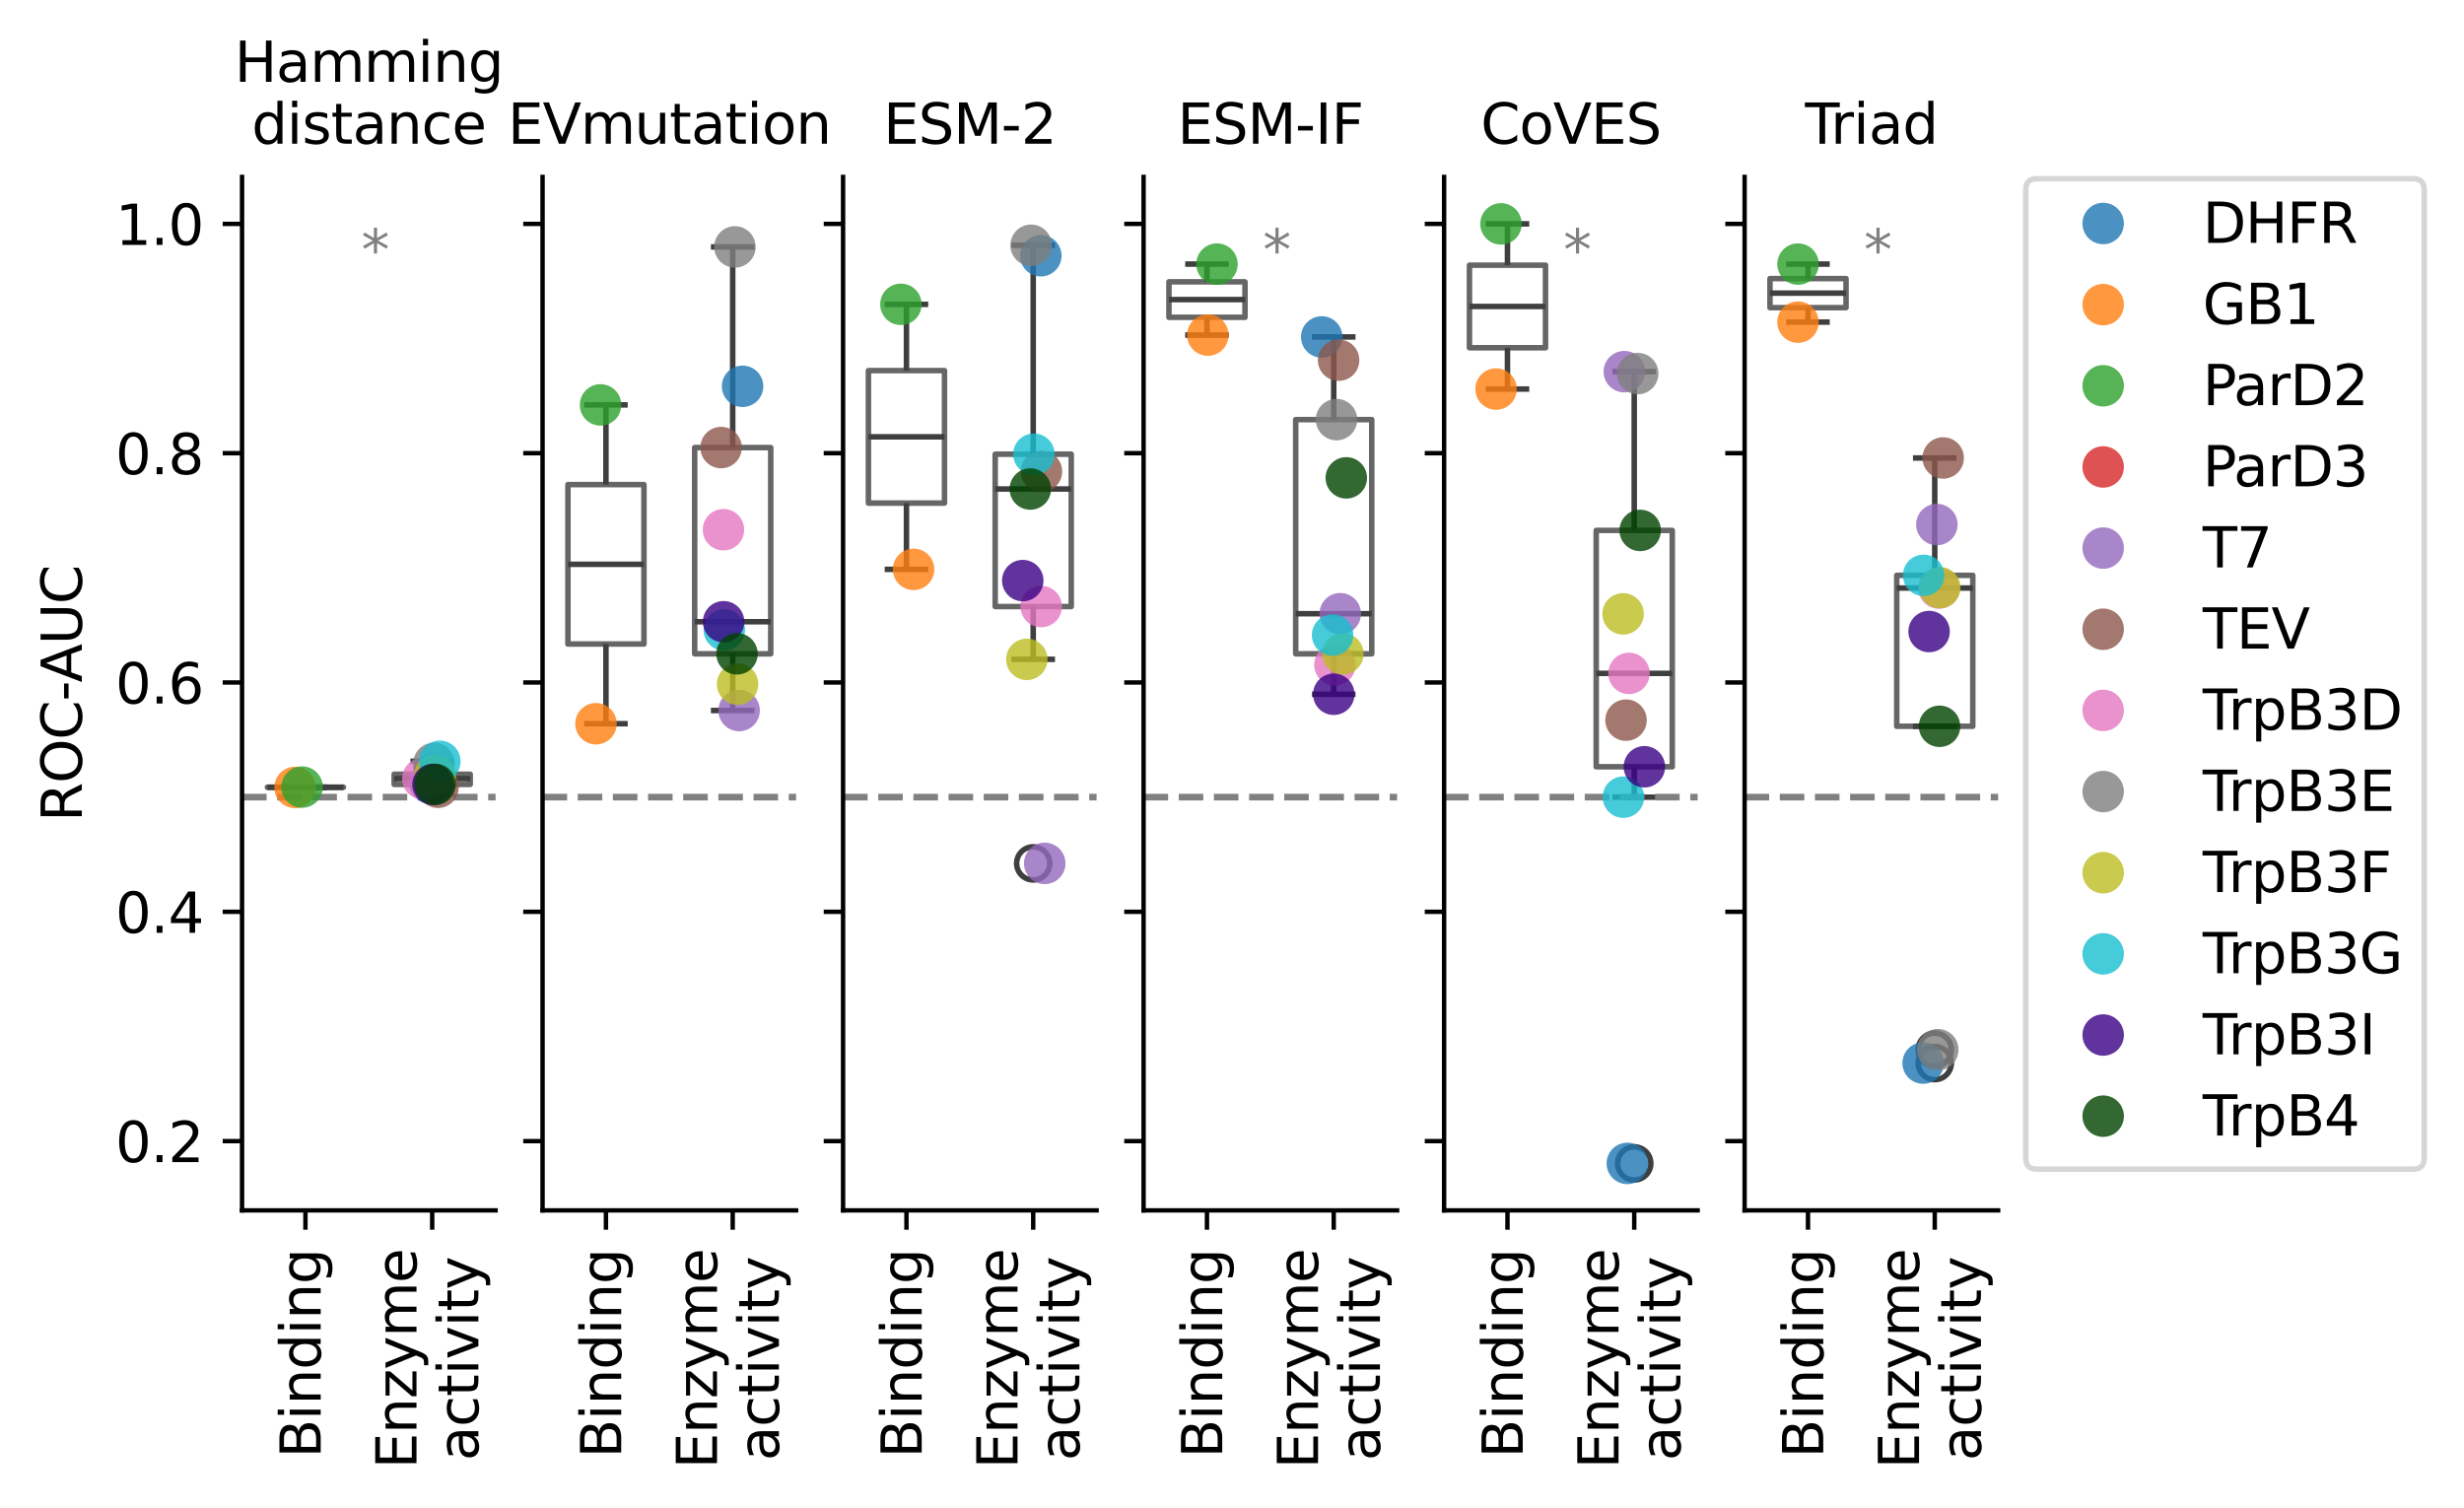 <?xml version="1.0" encoding="utf-8" standalone="no"?>
<!DOCTYPE svg PUBLIC "-//W3C//DTD SVG 1.1//EN"
  "http://www.w3.org/Graphics/SVG/1.1/DTD/svg11.dtd">
<svg xmlns:xlink="http://www.w3.org/1999/xlink" width="445.675pt" height="272.839pt" viewBox="0 0 445.675 272.839" xmlns="http://www.w3.org/2000/svg" version="1.1">
 <defs>
  <style type="text/css">*{stroke-linejoin: round; stroke-linecap: butt}</style>
 </defs>
 <g id="figure_1">
  <g id="patch_1">
   <path d="M -0 272.839 
L 445.675 272.839 
L 445.675 0 
L -0 0 
z
" style="fill: #ffffff"/>
  </g>
  <g id="axes_1">
   <g id="patch_2">
    <path d="M 43.781 218.922 
L 89.636 218.922 
L 89.636 31.996 
L 43.781 31.996 
z
" style="fill: #ffffff"/>
   </g>
   <g id="matplotlib.axis_1">
    <g id="xtick_1">
     <g id="line2d_1">
      <defs>
       <path id="mdf55b87a14" d="M 0 0 
L 0 3.5 
" style="stroke: #000000; stroke-width: 0.8"/>
      </defs>
      <g>
       <use xlink:href="#mdf55b87a14" x="55.245" y="218.922" style="stroke: #000000; stroke-width: 0.8"/>
      </g>
     </g>
     <g id="text_1">
      <!-- Binding -->
      <g transform="translate(58.004 263.711) rotate(-90) scale(0.1 -0.1)">
       <defs>
        <path id="DejaVuSans-42" d="M 1259 2228 
L 1259 519 
L 2272 519 
Q 2781 519 3026 730 
Q 3272 941 3272 1375 
Q 3272 1813 3026 2020 
Q 2781 2228 2272 2228 
L 1259 2228 
z
M 1259 4147 
L 1259 2741 
L 2194 2741 
Q 2656 2741 2882 2914 
Q 3109 3088 3109 3444 
Q 3109 3797 2882 3972 
Q 2656 4147 2194 4147 
L 1259 4147 
z
M 628 4666 
L 2241 4666 
Q 2963 4666 3353 4366 
Q 3744 4066 3744 3513 
Q 3744 3084 3544 2831 
Q 3344 2578 2956 2516 
Q 3422 2416 3680 2098 
Q 3938 1781 3938 1306 
Q 3938 681 3513 340 
Q 3088 0 2303 0 
L 628 0 
L 628 4666 
z
" transform="scale(0.016)"/>
        <path id="DejaVuSans-69" d="M 603 3500 
L 1178 3500 
L 1178 0 
L 603 0 
L 603 3500 
z
M 603 4863 
L 1178 4863 
L 1178 4134 
L 603 4134 
L 603 4863 
z
" transform="scale(0.016)"/>
        <path id="DejaVuSans-6e" d="M 3513 2113 
L 3513 0 
L 2938 0 
L 2938 2094 
Q 2938 2591 2744 2837 
Q 2550 3084 2163 3084 
Q 1697 3084 1428 2787 
Q 1159 2491 1159 1978 
L 1159 0 
L 581 0 
L 581 3500 
L 1159 3500 
L 1159 2956 
Q 1366 3272 1645 3428 
Q 1925 3584 2291 3584 
Q 2894 3584 3203 3211 
Q 3513 2838 3513 2113 
z
" transform="scale(0.016)"/>
        <path id="DejaVuSans-64" d="M 2906 2969 
L 2906 4863 
L 3481 4863 
L 3481 0 
L 2906 0 
L 2906 525 
Q 2725 213 2448 61 
Q 2172 -91 1784 -91 
Q 1150 -91 751 415 
Q 353 922 353 1747 
Q 353 2572 751 3078 
Q 1150 3584 1784 3584 
Q 2172 3584 2448 3432 
Q 2725 3281 2906 2969 
z
M 947 1747 
Q 947 1113 1208 752 
Q 1469 391 1925 391 
Q 2381 391 2643 752 
Q 2906 1113 2906 1747 
Q 2906 2381 2643 2742 
Q 2381 3103 1925 3103 
Q 1469 3103 1208 2742 
Q 947 2381 947 1747 
z
" transform="scale(0.016)"/>
        <path id="DejaVuSans-67" d="M 2906 1791 
Q 2906 2416 2648 2759 
Q 2391 3103 1925 3103 
Q 1463 3103 1205 2759 
Q 947 2416 947 1791 
Q 947 1169 1205 825 
Q 1463 481 1925 481 
Q 2391 481 2648 825 
Q 2906 1169 2906 1791 
z
M 3481 434 
Q 3481 -459 3084 -895 
Q 2688 -1331 1869 -1331 
Q 1566 -1331 1297 -1286 
Q 1028 -1241 775 -1147 
L 775 -588 
Q 1028 -725 1275 -790 
Q 1522 -856 1778 -856 
Q 2344 -856 2625 -561 
Q 2906 -266 2906 331 
L 2906 616 
Q 2728 306 2450 153 
Q 2172 0 1784 0 
Q 1141 0 747 490 
Q 353 981 353 1791 
Q 353 2603 747 3093 
Q 1141 3584 1784 3584 
Q 2172 3584 2450 3431 
Q 2728 3278 2906 2969 
L 2906 3500 
L 3481 3500 
L 3481 434 
z
" transform="scale(0.016)"/>
       </defs>
       <use xlink:href="#DejaVuSans-42"/>
       <use xlink:href="#DejaVuSans-69" transform="translate(68.604 0)"/>
       <use xlink:href="#DejaVuSans-6e" transform="translate(96.387 0)"/>
       <use xlink:href="#DejaVuSans-64" transform="translate(159.766 0)"/>
       <use xlink:href="#DejaVuSans-69" transform="translate(223.242 0)"/>
       <use xlink:href="#DejaVuSans-6e" transform="translate(251.025 0)"/>
       <use xlink:href="#DejaVuSans-67" transform="translate(314.404 0)"/>
      </g>
     </g>
    </g>
    <g id="xtick_2">
     <g id="line2d_2">
      <g>
       <use xlink:href="#mdf55b87a14" x="78.172" y="218.922" style="stroke: #000000; stroke-width: 0.8"/>
      </g>
     </g>
     <g id="text_2">
      <!-- Enzyme -->
      <g transform="translate(75.333 265.639) rotate(-90) scale(0.1 -0.1)">
       <defs>
        <path id="DejaVuSans-45" d="M 628 4666 
L 3578 4666 
L 3578 4134 
L 1259 4134 
L 1259 2753 
L 3481 2753 
L 3481 2222 
L 1259 2222 
L 1259 531 
L 3634 531 
L 3634 0 
L 628 0 
L 628 4666 
z
" transform="scale(0.016)"/>
        <path id="DejaVuSans-7a" d="M 353 3500 
L 3084 3500 
L 3084 2975 
L 922 459 
L 3084 459 
L 3084 0 
L 275 0 
L 275 525 
L 2438 3041 
L 353 3041 
L 353 3500 
z
" transform="scale(0.016)"/>
        <path id="DejaVuSans-79" d="M 2059 -325 
Q 1816 -950 1584 -1140 
Q 1353 -1331 966 -1331 
L 506 -1331 
L 506 -850 
L 844 -850 
Q 1081 -850 1212 -737 
Q 1344 -625 1503 -206 
L 1606 56 
L 191 3500 
L 800 3500 
L 1894 763 
L 2988 3500 
L 3597 3500 
L 2059 -325 
z
" transform="scale(0.016)"/>
        <path id="DejaVuSans-6d" d="M 3328 2828 
Q 3544 3216 3844 3400 
Q 4144 3584 4550 3584 
Q 5097 3584 5394 3201 
Q 5691 2819 5691 2113 
L 5691 0 
L 5113 0 
L 5113 2094 
Q 5113 2597 4934 2840 
Q 4756 3084 4391 3084 
Q 3944 3084 3684 2787 
Q 3425 2491 3425 1978 
L 3425 0 
L 2847 0 
L 2847 2094 
Q 2847 2600 2669 2842 
Q 2491 3084 2119 3084 
Q 1678 3084 1418 2786 
Q 1159 2488 1159 1978 
L 1159 0 
L 581 0 
L 581 3500 
L 1159 3500 
L 1159 2956 
Q 1356 3278 1631 3431 
Q 1906 3584 2284 3584 
Q 2666 3584 2933 3390 
Q 3200 3197 3328 2828 
z
" transform="scale(0.016)"/>
        <path id="DejaVuSans-65" d="M 3597 1894 
L 3597 1613 
L 953 1613 
Q 991 1019 1311 708 
Q 1631 397 2203 397 
Q 2534 397 2845 478 
Q 3156 559 3463 722 
L 3463 178 
Q 3153 47 2828 -22 
Q 2503 -91 2169 -91 
Q 1331 -91 842 396 
Q 353 884 353 1716 
Q 353 2575 817 3079 
Q 1281 3584 2069 3584 
Q 2775 3584 3186 3129 
Q 3597 2675 3597 1894 
z
M 3022 2063 
Q 3016 2534 2758 2815 
Q 2500 3097 2075 3097 
Q 1594 3097 1305 2825 
Q 1016 2553 972 2059 
L 3022 2063 
z
" transform="scale(0.016)"/>
       </defs>
       <use xlink:href="#DejaVuSans-45"/>
       <use xlink:href="#DejaVuSans-6e" transform="translate(63.184 0)"/>
       <use xlink:href="#DejaVuSans-7a" transform="translate(126.562 0)"/>
       <use xlink:href="#DejaVuSans-79" transform="translate(179.053 0)"/>
       <use xlink:href="#DejaVuSans-6d" transform="translate(238.232 0)"/>
       <use xlink:href="#DejaVuSans-65" transform="translate(335.645 0)"/>
      </g>
      <!-- activity -->
      <g transform="translate(86.531 264.211) rotate(-90) scale(0.1 -0.1)">
       <defs>
        <path id="DejaVuSans-61" d="M 2194 1759 
Q 1497 1759 1228 1600 
Q 959 1441 959 1056 
Q 959 750 1161 570 
Q 1363 391 1709 391 
Q 2188 391 2477 730 
Q 2766 1069 2766 1631 
L 2766 1759 
L 2194 1759 
z
M 3341 1997 
L 3341 0 
L 2766 0 
L 2766 531 
Q 2569 213 2275 61 
Q 1981 -91 1556 -91 
Q 1019 -91 701 211 
Q 384 513 384 1019 
Q 384 1609 779 1909 
Q 1175 2209 1959 2209 
L 2766 2209 
L 2766 2266 
Q 2766 2663 2505 2880 
Q 2244 3097 1772 3097 
Q 1472 3097 1187 3025 
Q 903 2953 641 2809 
L 641 3341 
Q 956 3463 1253 3523 
Q 1550 3584 1831 3584 
Q 2591 3584 2966 3190 
Q 3341 2797 3341 1997 
z
" transform="scale(0.016)"/>
        <path id="DejaVuSans-63" d="M 3122 3366 
L 3122 2828 
Q 2878 2963 2633 3030 
Q 2388 3097 2138 3097 
Q 1578 3097 1268 2742 
Q 959 2388 959 1747 
Q 959 1106 1268 751 
Q 1578 397 2138 397 
Q 2388 397 2633 464 
Q 2878 531 3122 666 
L 3122 134 
Q 2881 22 2623 -34 
Q 2366 -91 2075 -91 
Q 1284 -91 818 406 
Q 353 903 353 1747 
Q 353 2603 823 3093 
Q 1294 3584 2113 3584 
Q 2378 3584 2631 3529 
Q 2884 3475 3122 3366 
z
" transform="scale(0.016)"/>
        <path id="DejaVuSans-74" d="M 1172 4494 
L 1172 3500 
L 2356 3500 
L 2356 3053 
L 1172 3053 
L 1172 1153 
Q 1172 725 1289 603 
Q 1406 481 1766 481 
L 2356 481 
L 2356 0 
L 1766 0 
Q 1100 0 847 248 
Q 594 497 594 1153 
L 594 3053 
L 172 3053 
L 172 3500 
L 594 3500 
L 594 4494 
L 1172 4494 
z
" transform="scale(0.016)"/>
        <path id="DejaVuSans-76" d="M 191 3500 
L 800 3500 
L 1894 563 
L 2988 3500 
L 3597 3500 
L 2284 0 
L 1503 0 
L 191 3500 
z
" transform="scale(0.016)"/>
       </defs>
       <use xlink:href="#DejaVuSans-61"/>
       <use xlink:href="#DejaVuSans-63" transform="translate(61.279 0)"/>
       <use xlink:href="#DejaVuSans-74" transform="translate(116.26 0)"/>
       <use xlink:href="#DejaVuSans-69" transform="translate(155.469 0)"/>
       <use xlink:href="#DejaVuSans-76" transform="translate(183.252 0)"/>
       <use xlink:href="#DejaVuSans-69" transform="translate(242.432 0)"/>
       <use xlink:href="#DejaVuSans-74" transform="translate(270.215 0)"/>
       <use xlink:href="#DejaVuSans-79" transform="translate(309.424 0)"/>
      </g>
     </g>
    </g>
   </g>
   <g id="matplotlib.axis_2">
    <g id="ytick_1">
     <g id="line2d_3">
      <defs>
       <path id="m58294f3bbf" d="M 0 0 
L -3.5 0 
" style="stroke: #000000; stroke-width: 0.8"/>
      </defs>
      <g>
       <use xlink:href="#m58294f3bbf" x="43.781" y="206.393" style="stroke: #000000; stroke-width: 0.8"/>
      </g>
     </g>
     <g id="text_3">
      <!-- 0.2 -->
      <g transform="translate(20.878 210.193) scale(0.1 -0.1)">
       <defs>
        <path id="DejaVuSans-30" d="M 2034 4250 
Q 1547 4250 1301 3770 
Q 1056 3291 1056 2328 
Q 1056 1369 1301 889 
Q 1547 409 2034 409 
Q 2525 409 2770 889 
Q 3016 1369 3016 2328 
Q 3016 3291 2770 3770 
Q 2525 4250 2034 4250 
z
M 2034 4750 
Q 2819 4750 3233 4129 
Q 3647 3509 3647 2328 
Q 3647 1150 3233 529 
Q 2819 -91 2034 -91 
Q 1250 -91 836 529 
Q 422 1150 422 2328 
Q 422 3509 836 4129 
Q 1250 4750 2034 4750 
z
" transform="scale(0.016)"/>
        <path id="DejaVuSans-2e" d="M 684 794 
L 1344 794 
L 1344 0 
L 684 0 
L 684 794 
z
" transform="scale(0.016)"/>
        <path id="DejaVuSans-32" d="M 1228 531 
L 3431 531 
L 3431 0 
L 469 0 
L 469 531 
Q 828 903 1448 1529 
Q 2069 2156 2228 2338 
Q 2531 2678 2651 2914 
Q 2772 3150 2772 3378 
Q 2772 3750 2511 3984 
Q 2250 4219 1831 4219 
Q 1534 4219 1204 4116 
Q 875 4013 500 3803 
L 500 4441 
Q 881 4594 1212 4672 
Q 1544 4750 1819 4750 
Q 2544 4750 2975 4387 
Q 3406 4025 3406 3419 
Q 3406 3131 3298 2873 
Q 3191 2616 2906 2266 
Q 2828 2175 2409 1742 
Q 1991 1309 1228 531 
z
" transform="scale(0.016)"/>
       </defs>
       <use xlink:href="#DejaVuSans-30"/>
       <use xlink:href="#DejaVuSans-2e" transform="translate(63.623 0)"/>
       <use xlink:href="#DejaVuSans-32" transform="translate(95.41 0)"/>
      </g>
     </g>
    </g>
    <g id="ytick_2">
     <g id="line2d_4">
      <g>
       <use xlink:href="#m58294f3bbf" x="43.781" y="164.918" style="stroke: #000000; stroke-width: 0.8"/>
      </g>
     </g>
     <g id="text_4">
      <!-- 0.4 -->
      <g transform="translate(20.878 168.717) scale(0.1 -0.1)">
       <defs>
        <path id="DejaVuSans-34" d="M 2419 4116 
L 825 1625 
L 2419 1625 
L 2419 4116 
z
M 2253 4666 
L 3047 4666 
L 3047 1625 
L 3713 1625 
L 3713 1100 
L 3047 1100 
L 3047 0 
L 2419 0 
L 2419 1100 
L 313 1100 
L 313 1709 
L 2253 4666 
z
" transform="scale(0.016)"/>
       </defs>
       <use xlink:href="#DejaVuSans-30"/>
       <use xlink:href="#DejaVuSans-2e" transform="translate(63.623 0)"/>
       <use xlink:href="#DejaVuSans-34" transform="translate(95.41 0)"/>
      </g>
     </g>
    </g>
    <g id="ytick_3">
     <g id="line2d_5">
      <g>
       <use xlink:href="#m58294f3bbf" x="43.781" y="123.443" style="stroke: #000000; stroke-width: 0.8"/>
      </g>
     </g>
     <g id="text_5">
      <!-- 0.6 -->
      <g transform="translate(20.878 127.242) scale(0.1 -0.1)">
       <defs>
        <path id="DejaVuSans-36" d="M 2113 2584 
Q 1688 2584 1439 2293 
Q 1191 2003 1191 1497 
Q 1191 994 1439 701 
Q 1688 409 2113 409 
Q 2538 409 2786 701 
Q 3034 994 3034 1497 
Q 3034 2003 2786 2293 
Q 2538 2584 2113 2584 
z
M 3366 4563 
L 3366 3988 
Q 3128 4100 2886 4159 
Q 2644 4219 2406 4219 
Q 1781 4219 1451 3797 
Q 1122 3375 1075 2522 
Q 1259 2794 1537 2939 
Q 1816 3084 2150 3084 
Q 2853 3084 3261 2657 
Q 3669 2231 3669 1497 
Q 3669 778 3244 343 
Q 2819 -91 2113 -91 
Q 1303 -91 875 529 
Q 447 1150 447 2328 
Q 447 3434 972 4092 
Q 1497 4750 2381 4750 
Q 2619 4750 2861 4703 
Q 3103 4656 3366 4563 
z
" transform="scale(0.016)"/>
       </defs>
       <use xlink:href="#DejaVuSans-30"/>
       <use xlink:href="#DejaVuSans-2e" transform="translate(63.623 0)"/>
       <use xlink:href="#DejaVuSans-36" transform="translate(95.41 0)"/>
      </g>
     </g>
    </g>
    <g id="ytick_4">
     <g id="line2d_6">
      <g>
       <use xlink:href="#m58294f3bbf" x="43.781" y="81.968" style="stroke: #000000; stroke-width: 0.8"/>
      </g>
     </g>
     <g id="text_6">
      <!-- 0.8 -->
      <g transform="translate(20.878 85.767) scale(0.1 -0.1)">
       <defs>
        <path id="DejaVuSans-38" d="M 2034 2216 
Q 1584 2216 1326 1975 
Q 1069 1734 1069 1313 
Q 1069 891 1326 650 
Q 1584 409 2034 409 
Q 2484 409 2743 651 
Q 3003 894 3003 1313 
Q 3003 1734 2745 1975 
Q 2488 2216 2034 2216 
z
M 1403 2484 
Q 997 2584 770 2862 
Q 544 3141 544 3541 
Q 544 4100 942 4425 
Q 1341 4750 2034 4750 
Q 2731 4750 3128 4425 
Q 3525 4100 3525 3541 
Q 3525 3141 3298 2862 
Q 3072 2584 2669 2484 
Q 3125 2378 3379 2068 
Q 3634 1759 3634 1313 
Q 3634 634 3220 271 
Q 2806 -91 2034 -91 
Q 1263 -91 848 271 
Q 434 634 434 1313 
Q 434 1759 690 2068 
Q 947 2378 1403 2484 
z
M 1172 3481 
Q 1172 3119 1398 2916 
Q 1625 2713 2034 2713 
Q 2441 2713 2670 2916 
Q 2900 3119 2900 3481 
Q 2900 3844 2670 4047 
Q 2441 4250 2034 4250 
Q 1625 4250 1398 4047 
Q 1172 3844 1172 3481 
z
" transform="scale(0.016)"/>
       </defs>
       <use xlink:href="#DejaVuSans-30"/>
       <use xlink:href="#DejaVuSans-2e" transform="translate(63.623 0)"/>
       <use xlink:href="#DejaVuSans-38" transform="translate(95.41 0)"/>
      </g>
     </g>
    </g>
    <g id="ytick_5">
     <g id="line2d_7">
      <g>
       <use xlink:href="#m58294f3bbf" x="43.781" y="40.493" style="stroke: #000000; stroke-width: 0.8"/>
      </g>
     </g>
     <g id="text_7">
      <!-- 1.0 -->
      <g transform="translate(20.878 44.292) scale(0.1 -0.1)">
       <defs>
        <path id="DejaVuSans-31" d="M 794 531 
L 1825 531 
L 1825 4091 
L 703 3866 
L 703 4441 
L 1819 4666 
L 2450 4666 
L 2450 531 
L 3481 531 
L 3481 0 
L 794 0 
L 794 531 
z
" transform="scale(0.016)"/>
       </defs>
       <use xlink:href="#DejaVuSans-31"/>
       <use xlink:href="#DejaVuSans-2e" transform="translate(63.623 0)"/>
       <use xlink:href="#DejaVuSans-30" transform="translate(95.41 0)"/>
      </g>
     </g>
    </g>
    <g id="text_8">
     <!-- ROC-AUC -->
     <g transform="translate(14.798 148.623) rotate(-90) scale(0.1 -0.1)">
      <defs>
       <path id="DejaVuSans-52" d="M 2841 2188 
Q 3044 2119 3236 1894 
Q 3428 1669 3622 1275 
L 4263 0 
L 3584 0 
L 2988 1197 
Q 2756 1666 2539 1819 
Q 2322 1972 1947 1972 
L 1259 1972 
L 1259 0 
L 628 0 
L 628 4666 
L 2053 4666 
Q 2853 4666 3247 4331 
Q 3641 3997 3641 3322 
Q 3641 2881 3436 2590 
Q 3231 2300 2841 2188 
z
M 1259 4147 
L 1259 2491 
L 2053 2491 
Q 2509 2491 2742 2702 
Q 2975 2913 2975 3322 
Q 2975 3731 2742 3939 
Q 2509 4147 2053 4147 
L 1259 4147 
z
" transform="scale(0.016)"/>
       <path id="DejaVuSans-4f" d="M 2522 4238 
Q 1834 4238 1429 3725 
Q 1025 3213 1025 2328 
Q 1025 1447 1429 934 
Q 1834 422 2522 422 
Q 3209 422 3611 934 
Q 4013 1447 4013 2328 
Q 4013 3213 3611 3725 
Q 3209 4238 2522 4238 
z
M 2522 4750 
Q 3503 4750 4090 4092 
Q 4678 3434 4678 2328 
Q 4678 1225 4090 567 
Q 3503 -91 2522 -91 
Q 1538 -91 948 565 
Q 359 1222 359 2328 
Q 359 3434 948 4092 
Q 1538 4750 2522 4750 
z
" transform="scale(0.016)"/>
       <path id="DejaVuSans-43" d="M 4122 4306 
L 4122 3641 
Q 3803 3938 3442 4084 
Q 3081 4231 2675 4231 
Q 1875 4231 1450 3742 
Q 1025 3253 1025 2328 
Q 1025 1406 1450 917 
Q 1875 428 2675 428 
Q 3081 428 3442 575 
Q 3803 722 4122 1019 
L 4122 359 
Q 3791 134 3420 21 
Q 3050 -91 2638 -91 
Q 1578 -91 968 557 
Q 359 1206 359 2328 
Q 359 3453 968 4101 
Q 1578 4750 2638 4750 
Q 3056 4750 3426 4639 
Q 3797 4528 4122 4306 
z
" transform="scale(0.016)"/>
       <path id="DejaVuSans-2d" d="M 313 2009 
L 1997 2009 
L 1997 1497 
L 313 1497 
L 313 2009 
z
" transform="scale(0.016)"/>
       <path id="DejaVuSans-41" d="M 2188 4044 
L 1331 1722 
L 3047 1722 
L 2188 4044 
z
M 1831 4666 
L 2547 4666 
L 4325 0 
L 3669 0 
L 3244 1197 
L 1141 1197 
L 716 0 
L 50 0 
L 1831 4666 
z
" transform="scale(0.016)"/>
       <path id="DejaVuSans-55" d="M 556 4666 
L 1191 4666 
L 1191 1831 
Q 1191 1081 1462 751 
Q 1734 422 2344 422 
Q 2950 422 3222 751 
Q 3494 1081 3494 1831 
L 3494 4666 
L 4128 4666 
L 4128 1753 
Q 4128 841 3676 375 
Q 3225 -91 2344 -91 
Q 1459 -91 1007 375 
Q 556 841 556 1753 
L 556 4666 
z
" transform="scale(0.016)"/>
      </defs>
      <use xlink:href="#DejaVuSans-52"/>
      <use xlink:href="#DejaVuSans-4f" transform="translate(69.482 0)"/>
      <use xlink:href="#DejaVuSans-43" transform="translate(148.193 0)"/>
      <use xlink:href="#DejaVuSans-2d" transform="translate(218.018 0)"/>
      <use xlink:href="#DejaVuSans-41" transform="translate(251.852 0)"/>
      <use xlink:href="#DejaVuSans-55" transform="translate(320.26 0)"/>
      <use xlink:href="#DejaVuSans-43" transform="translate(393.453 0)"/>
     </g>
    </g>
   </g>
   <g id="patch_3">
    <path d="M 48.367 142.408 
L 62.123 142.408 
L 62.123 142.377 
L 48.367 142.377 
L 48.367 142.408 
L 48.367 142.408 
z
" clip-path="url(#p41aa61ac82)" style="fill: none; stroke: #666666; stroke-linejoin: miter"/>
   </g>
   <g id="line2d_8">
    <path d="M 55.245 142.408 
L 55.245 142.423 
" clip-path="url(#p41aa61ac82)" style="fill: none; stroke: #3f3f3f"/>
   </g>
   <g id="line2d_9">
    <path d="M 55.245 142.377 
L 55.245 142.362 
" clip-path="url(#p41aa61ac82)" style="fill: none; stroke: #3f3f3f"/>
   </g>
   <g id="line2d_10">
    <path d="M 51.806 142.423 
L 58.684 142.423 
" clip-path="url(#p41aa61ac82)" style="fill: none; stroke: #3f3f3f; stroke-linecap: square"/>
   </g>
   <g id="line2d_11">
    <path d="M 51.806 142.362 
L 58.684 142.362 
" clip-path="url(#p41aa61ac82)" style="fill: none; stroke: #3f3f3f; stroke-linecap: square"/>
   </g>
   <g id="line2d_12"/>
   <g id="patch_4">
    <path d="M 71.294 141.876 
L 85.051 141.876 
L 85.051 140.033 
L 71.294 140.033 
L 71.294 141.876 
L 71.294 141.876 
z
" clip-path="url(#p41aa61ac82)" style="fill: none; stroke: #666666; stroke-linejoin: miter"/>
   </g>
   <g id="line2d_13">
    <path d="M 78.172 141.876 
L 78.172 142.393 
" clip-path="url(#p41aa61ac82)" style="fill: none; stroke: #3f3f3f"/>
   </g>
   <g id="line2d_14">
    <path d="M 78.172 140.033 
L 78.172 137.7 
" clip-path="url(#p41aa61ac82)" style="fill: none; stroke: #3f3f3f"/>
   </g>
   <g id="line2d_15">
    <path d="M 74.733 142.393 
L 81.612 142.393 
" clip-path="url(#p41aa61ac82)" style="fill: none; stroke: #3f3f3f; stroke-linecap: square"/>
   </g>
   <g id="line2d_16">
    <path d="M 74.733 137.7 
L 81.612 137.7 
" clip-path="url(#p41aa61ac82)" style="fill: none; stroke: #3f3f3f; stroke-linecap: square"/>
   </g>
   <g id="line2d_17"/>
   <g id="line2d_18">
    <path d="M 43.781 144.181 
L 89.636 144.181 
" clip-path="url(#p41aa61ac82)" style="fill: none; stroke-dasharray: 4.44,1.92; stroke-dashoffset: 0; stroke: #808080; stroke-width: 1.2"/>
   </g>
   <g id="line2d_19">
    <path d="M 48.367 142.392 
L 62.123 142.392 
" clip-path="url(#p41aa61ac82)" style="fill: none; stroke: #3f3f3f"/>
   </g>
   <g id="line2d_20">
    <path d="M 71.294 140.836 
L 85.051 140.836 
" clip-path="url(#p41aa61ac82)" style="fill: none; stroke: #3f3f3f"/>
   </g>
   <g id="patch_5">
    <path d="M 43.781 218.922 
L 43.781 31.996 
" style="fill: none; stroke: #000000; stroke-width: 0.8; stroke-linejoin: miter; stroke-linecap: square"/>
   </g>
   <g id="patch_6">
    <path d="M 43.781 218.922 
L 89.636 218.922 
" style="fill: none; stroke: #000000; stroke-width: 0.8; stroke-linejoin: miter; stroke-linecap: square"/>
   </g>
   <g id="PathCollection_1">
    <defs>
     <path id="C0_0_4af07a9bdc" d="M 0 3.75 
C 0.995 3.75 1.948 3.355 2.652 2.652 
C 3.355 1.948 3.75 0.995 3.75 -0 
C 3.75 -0.995 3.355 -1.948 2.652 -2.652 
C 1.948 -3.355 0.995 -3.75 0 -3.75 
C -0.995 -3.75 -1.948 -3.355 -2.652 -2.652 
C -3.355 -1.948 -3.75 -0.995 -3.75 0 
C -3.75 0.995 -3.355 1.948 -2.652 2.652 
C -1.948 3.355 -0.995 3.75 0 3.75 
z
"/>
    </defs>
    <g clip-path="url(#p41aa61ac82)">
     <use xlink:href="#C0_0_4af07a9bdc" x="53.366" y="142.423" style="fill: #ff7f0e; fill-opacity: 0.8"/>
    </g>
    <g clip-path="url(#p41aa61ac82)">
     <use xlink:href="#C0_0_4af07a9bdc" x="54.64" y="142.362" style="fill: #2ca02c; fill-opacity: 0.8"/>
    </g>
   </g>
   <g id="PathCollection_2">
    <defs>
     <path id="C1_0_487ff88218" d="M 0 3.75 
C 0.995 3.75 1.948 3.355 2.652 2.652 
C 3.355 1.948 3.75 0.995 3.75 -0 
C 3.75 -0.995 3.355 -1.948 2.652 -2.652 
C 1.948 -3.355 0.995 -3.75 0 -3.75 
C -0.995 -3.75 -1.948 -3.355 -2.652 -2.652 
C -3.355 -1.948 -3.75 -0.995 -3.75 0 
C -3.75 0.995 -3.355 1.948 -2.652 2.652 
C -1.948 3.355 -0.995 3.75 0 3.75 
z
"/>
    </defs>
    <g clip-path="url(#p41aa61ac82)">
     <use xlink:href="#C1_0_487ff88218" x="77.726" y="141.588" style="fill: #1f77b4; fill-opacity: 0.8"/>
    </g>
    <g clip-path="url(#p41aa61ac82)">
     <use xlink:href="#C1_0_487ff88218" x="78.333" y="140.033" style="fill: #9467bd; fill-opacity: 0.8"/>
    </g>
    <g clip-path="url(#p41aa61ac82)">
     <use xlink:href="#C1_0_487ff88218" x="79.22" y="142.393" style="fill: #8c564b; fill-opacity: 0.8"/>
    </g>
    <g clip-path="url(#p41aa61ac82)">
     <use xlink:href="#C1_0_487ff88218" x="76.469" y="140.836" style="fill: #e377c2; fill-opacity: 0.8"/>
    </g>
    <g clip-path="url(#p41aa61ac82)">
     <use xlink:href="#C1_0_487ff88218" x="78.488" y="138.081" style="fill: #7f7f7f; fill-opacity: 0.8"/>
    </g>
    <g clip-path="url(#p41aa61ac82)">
     <use xlink:href="#C1_0_487ff88218" x="78.707" y="140.193" style="fill: #bcbd22; fill-opacity: 0.8"/>
    </g>
    <g clip-path="url(#p41aa61ac82)">
     <use xlink:href="#C1_0_487ff88218" x="79.558" y="137.7" style="fill: #17becf; fill-opacity: 0.8"/>
    </g>
    <g clip-path="url(#p41aa61ac82)">
     <use xlink:href="#C1_0_487ff88218" x="78.322" y="141.876" style="fill: #3a0183; fill-opacity: 0.8"/>
    </g>
    <g clip-path="url(#p41aa61ac82)">
     <use xlink:href="#C1_0_487ff88218" x="78.686" y="141.876" style="fill: #004301; fill-opacity: 0.8"/>
    </g>
   </g>
   <g id="line2d_21"/>
   <g id="line2d_22"/>
   <g id="line2d_23"/>
   <g id="line2d_24"/>
   <g id="line2d_25"/>
   <g id="line2d_26"/>
   <g id="line2d_27"/>
   <g id="line2d_28"/>
   <g id="line2d_29"/>
   <g id="line2d_30"/>
   <g id="line2d_31"/>
   <g id="line2d_32"/>
   <g id="text_9">
    <!-- * -->
    <g style="fill: #808080" transform="translate(65.355 48.782) scale(0.1 -0.1)">
     <defs>
      <path id="DejaVuSans-2a" d="M 3009 3897 
L 1888 3291 
L 3009 2681 
L 2828 2375 
L 1778 3009 
L 1778 1831 
L 1422 1831 
L 1422 3009 
L 372 2375 
L 191 2681 
L 1313 3291 
L 191 3897 
L 372 4206 
L 1422 3572 
L 1422 4750 
L 1778 4750 
L 1778 3572 
L 2828 4206 
L 3009 3897 
z
" transform="scale(0.016)"/>
     </defs>
     <use xlink:href="#DejaVuSans-2a"/>
    </g>
   </g>
   <g id="text_10">
    <!-- Hamming -->
    <g transform="translate(42.412 14.798) scale(0.1 -0.1)">
     <defs>
      <path id="DejaVuSans-48" d="M 628 4666 
L 1259 4666 
L 1259 2753 
L 3553 2753 
L 3553 4666 
L 4184 4666 
L 4184 0 
L 3553 0 
L 3553 2222 
L 1259 2222 
L 1259 0 
L 628 0 
L 628 4666 
z
" transform="scale(0.016)"/>
     </defs>
     <use xlink:href="#DejaVuSans-48"/>
     <use xlink:href="#DejaVuSans-61" transform="translate(75.195 0)"/>
     <use xlink:href="#DejaVuSans-6d" transform="translate(136.475 0)"/>
     <use xlink:href="#DejaVuSans-6d" transform="translate(233.887 0)"/>
     <use xlink:href="#DejaVuSans-69" transform="translate(331.299 0)"/>
     <use xlink:href="#DejaVuSans-6e" transform="translate(359.082 0)"/>
     <use xlink:href="#DejaVuSans-67" transform="translate(422.461 0)"/>
    </g>
    <!-- distance -->
    <g transform="translate(45.522 25.996) scale(0.1 -0.1)">
     <defs>
      <path id="DejaVuSans-73" d="M 2834 3397 
L 2834 2853 
Q 2591 2978 2328 3040 
Q 2066 3103 1784 3103 
Q 1356 3103 1142 2972 
Q 928 2841 928 2578 
Q 928 2378 1081 2264 
Q 1234 2150 1697 2047 
L 1894 2003 
Q 2506 1872 2764 1633 
Q 3022 1394 3022 966 
Q 3022 478 2636 193 
Q 2250 -91 1575 -91 
Q 1294 -91 989 -36 
Q 684 19 347 128 
L 347 722 
Q 666 556 975 473 
Q 1284 391 1588 391 
Q 1994 391 2212 530 
Q 2431 669 2431 922 
Q 2431 1156 2273 1281 
Q 2116 1406 1581 1522 
L 1381 1569 
Q 847 1681 609 1914 
Q 372 2147 372 2553 
Q 372 3047 722 3315 
Q 1072 3584 1716 3584 
Q 2034 3584 2315 3537 
Q 2597 3491 2834 3397 
z
" transform="scale(0.016)"/>
     </defs>
     <use xlink:href="#DejaVuSans-64"/>
     <use xlink:href="#DejaVuSans-69" transform="translate(63.477 0)"/>
     <use xlink:href="#DejaVuSans-73" transform="translate(91.26 0)"/>
     <use xlink:href="#DejaVuSans-74" transform="translate(143.359 0)"/>
     <use xlink:href="#DejaVuSans-61" transform="translate(182.568 0)"/>
     <use xlink:href="#DejaVuSans-6e" transform="translate(243.848 0)"/>
     <use xlink:href="#DejaVuSans-63" transform="translate(307.227 0)"/>
     <use xlink:href="#DejaVuSans-65" transform="translate(362.207 0)"/>
    </g>
   </g>
  </g>
  <g id="axes_2">
   <g id="patch_7">
    <path d="M 98.136 218.922 
L 143.991 218.922 
L 143.991 31.996 
L 98.136 31.996 
z
" style="fill: #ffffff"/>
   </g>
   <g id="matplotlib.axis_3">
    <g id="xtick_3">
     <g id="line2d_33">
      <g>
       <use xlink:href="#mdf55b87a14" x="109.6" y="218.922" style="stroke: #000000; stroke-width: 0.8"/>
      </g>
     </g>
     <g id="text_11">
      <!-- Binding -->
      <g transform="translate(112.359 263.711) rotate(-90) scale(0.1 -0.1)">
       <use xlink:href="#DejaVuSans-42"/>
       <use xlink:href="#DejaVuSans-69" transform="translate(68.604 0)"/>
       <use xlink:href="#DejaVuSans-6e" transform="translate(96.387 0)"/>
       <use xlink:href="#DejaVuSans-64" transform="translate(159.766 0)"/>
       <use xlink:href="#DejaVuSans-69" transform="translate(223.242 0)"/>
       <use xlink:href="#DejaVuSans-6e" transform="translate(251.025 0)"/>
       <use xlink:href="#DejaVuSans-67" transform="translate(314.404 0)"/>
      </g>
     </g>
    </g>
    <g id="xtick_4">
     <g id="line2d_34">
      <g>
       <use xlink:href="#mdf55b87a14" x="132.528" y="218.922" style="stroke: #000000; stroke-width: 0.8"/>
      </g>
     </g>
     <g id="text_12">
      <!-- Enzyme -->
      <g transform="translate(129.688 265.639) rotate(-90) scale(0.1 -0.1)">
       <use xlink:href="#DejaVuSans-45"/>
       <use xlink:href="#DejaVuSans-6e" transform="translate(63.184 0)"/>
       <use xlink:href="#DejaVuSans-7a" transform="translate(126.562 0)"/>
       <use xlink:href="#DejaVuSans-79" transform="translate(179.053 0)"/>
       <use xlink:href="#DejaVuSans-6d" transform="translate(238.232 0)"/>
       <use xlink:href="#DejaVuSans-65" transform="translate(335.645 0)"/>
      </g>
      <!-- activity -->
      <g transform="translate(140.886 264.211) rotate(-90) scale(0.1 -0.1)">
       <use xlink:href="#DejaVuSans-61"/>
       <use xlink:href="#DejaVuSans-63" transform="translate(61.279 0)"/>
       <use xlink:href="#DejaVuSans-74" transform="translate(116.26 0)"/>
       <use xlink:href="#DejaVuSans-69" transform="translate(155.469 0)"/>
       <use xlink:href="#DejaVuSans-76" transform="translate(183.252 0)"/>
       <use xlink:href="#DejaVuSans-69" transform="translate(242.432 0)"/>
       <use xlink:href="#DejaVuSans-74" transform="translate(270.215 0)"/>
       <use xlink:href="#DejaVuSans-79" transform="translate(309.424 0)"/>
      </g>
     </g>
    </g>
   </g>
   <g id="matplotlib.axis_4">
    <g id="ytick_6">
     <g id="line2d_35">
      <g>
       <use xlink:href="#m58294f3bbf" x="98.136" y="206.393" style="stroke: #000000; stroke-width: 0.8"/>
      </g>
     </g>
    </g>
    <g id="ytick_7">
     <g id="line2d_36">
      <g>
       <use xlink:href="#m58294f3bbf" x="98.136" y="164.918" style="stroke: #000000; stroke-width: 0.8"/>
      </g>
     </g>
    </g>
    <g id="ytick_8">
     <g id="line2d_37">
      <g>
       <use xlink:href="#m58294f3bbf" x="98.136" y="123.443" style="stroke: #000000; stroke-width: 0.8"/>
      </g>
     </g>
    </g>
    <g id="ytick_9">
     <g id="line2d_38">
      <g>
       <use xlink:href="#m58294f3bbf" x="98.136" y="81.968" style="stroke: #000000; stroke-width: 0.8"/>
      </g>
     </g>
    </g>
    <g id="ytick_10">
     <g id="line2d_39">
      <g>
       <use xlink:href="#m58294f3bbf" x="98.136" y="40.493" style="stroke: #000000; stroke-width: 0.8"/>
      </g>
     </g>
    </g>
   </g>
   <g id="patch_8">
    <path d="M 102.722 116.486 
L 116.478 116.486 
L 116.478 87.653 
L 102.722 87.653 
L 102.722 116.486 
L 102.722 116.486 
z
" clip-path="url(#p819dbe86d3)" style="fill: none; stroke: #666666; stroke-linejoin: miter"/>
   </g>
   <g id="line2d_40">
    <path d="M 109.6 116.486 
L 109.6 130.902 
" clip-path="url(#p819dbe86d3)" style="fill: none; stroke: #3f3f3f"/>
   </g>
   <g id="line2d_41">
    <path d="M 109.6 87.653 
L 109.6 73.236 
" clip-path="url(#p819dbe86d3)" style="fill: none; stroke: #3f3f3f"/>
   </g>
   <g id="line2d_42">
    <path d="M 106.161 130.902 
L 113.039 130.902 
" clip-path="url(#p819dbe86d3)" style="fill: none; stroke: #3f3f3f; stroke-linecap: square"/>
   </g>
   <g id="line2d_43">
    <path d="M 106.161 73.236 
L 113.039 73.236 
" clip-path="url(#p819dbe86d3)" style="fill: none; stroke: #3f3f3f; stroke-linecap: square"/>
   </g>
   <g id="line2d_44"/>
   <g id="patch_9">
    <path d="M 125.649 118.259 
L 139.406 118.259 
L 139.406 80.952 
L 125.649 80.952 
L 125.649 118.259 
L 125.649 118.259 
z
" clip-path="url(#p819dbe86d3)" style="fill: none; stroke: #666666; stroke-linejoin: miter"/>
   </g>
   <g id="line2d_45">
    <path d="M 132.528 118.259 
L 132.528 128.512 
" clip-path="url(#p819dbe86d3)" style="fill: none; stroke: #3f3f3f"/>
   </g>
   <g id="line2d_46">
    <path d="M 132.528 80.952 
L 132.528 44.658 
" clip-path="url(#p819dbe86d3)" style="fill: none; stroke: #3f3f3f"/>
   </g>
   <g id="line2d_47">
    <path d="M 129.088 128.512 
L 135.967 128.512 
" clip-path="url(#p819dbe86d3)" style="fill: none; stroke: #3f3f3f; stroke-linecap: square"/>
   </g>
   <g id="line2d_48">
    <path d="M 129.088 44.658 
L 135.967 44.658 
" clip-path="url(#p819dbe86d3)" style="fill: none; stroke: #3f3f3f; stroke-linecap: square"/>
   </g>
   <g id="line2d_49"/>
   <g id="line2d_50">
    <path d="M 98.136 144.181 
L 143.991 144.181 
" clip-path="url(#p819dbe86d3)" style="fill: none; stroke-dasharray: 4.44,1.92; stroke-dashoffset: 0; stroke: #808080; stroke-width: 1.2"/>
   </g>
   <g id="line2d_51">
    <path d="M 102.722 102.069 
L 116.478 102.069 
" clip-path="url(#p819dbe86d3)" style="fill: none; stroke: #3f3f3f"/>
   </g>
   <g id="line2d_52">
    <path d="M 125.649 112.454 
L 139.406 112.454 
" clip-path="url(#p819dbe86d3)" style="fill: none; stroke: #3f3f3f"/>
   </g>
   <g id="patch_10">
    <path d="M 98.136 218.922 
L 98.136 31.996 
" style="fill: none; stroke: #000000; stroke-width: 0.8; stroke-linejoin: miter; stroke-linecap: square"/>
   </g>
   <g id="patch_11">
    <path d="M 98.136 218.922 
L 143.991 218.922 
" style="fill: none; stroke: #000000; stroke-width: 0.8; stroke-linejoin: miter; stroke-linecap: square"/>
   </g>
   <g id="PathCollection_3">
    <defs>
     <path id="C2_0_7cfb4ab80d" d="M 0 3.75 
C 0.995 3.75 1.948 3.355 2.652 2.652 
C 3.355 1.948 3.75 0.995 3.75 -0 
C 3.75 -0.995 3.355 -1.948 2.652 -2.652 
C 1.948 -3.355 0.995 -3.75 0 -3.75 
C -0.995 -3.75 -1.948 -3.355 -2.652 -2.652 
C -3.355 -1.948 -3.75 -0.995 -3.75 0 
C -3.75 0.995 -3.355 1.948 -2.652 2.652 
C -1.948 3.355 -0.995 3.75 0 3.75 
z
"/>
    </defs>
    <g clip-path="url(#p819dbe86d3)">
     <use xlink:href="#C2_0_7cfb4ab80d" x="107.8" y="130.902" style="fill: #ff7f0e; fill-opacity: 0.8"/>
    </g>
    <g clip-path="url(#p819dbe86d3)">
     <use xlink:href="#C2_0_7cfb4ab80d" x="108.623" y="73.236" style="fill: #2ca02c; fill-opacity: 0.8"/>
    </g>
   </g>
   <g id="PathCollection_4">
    <defs>
     <path id="C3_0_53d338c794" d="M 0 3.75 
C 0.995 3.75 1.948 3.355 2.652 2.652 
C 3.355 1.948 3.75 0.995 3.75 -0 
C 3.75 -0.995 3.355 -1.948 2.652 -2.652 
C 1.948 -3.355 0.995 -3.75 0 -3.75 
C -0.995 -3.75 -1.948 -3.355 -2.652 -2.652 
C -3.355 -1.948 -3.75 -0.995 -3.75 0 
C -3.75 0.995 -3.355 1.948 -2.652 2.652 
C -1.948 3.355 -0.995 3.75 0 3.75 
z
"/>
    </defs>
    <g clip-path="url(#p819dbe86d3)">
     <use xlink:href="#C3_0_53d338c794" x="134.313" y="69.871" style="fill: #1f77b4; fill-opacity: 0.8"/>
    </g>
    <g clip-path="url(#p819dbe86d3)">
     <use xlink:href="#C3_0_53d338c794" x="133.688" y="128.512" style="fill: #9467bd; fill-opacity: 0.8"/>
    </g>
    <g clip-path="url(#p819dbe86d3)">
     <use xlink:href="#C3_0_53d338c794" x="130.43" y="80.952" style="fill: #8c564b; fill-opacity: 0.8"/>
    </g>
    <g clip-path="url(#p819dbe86d3)">
     <use xlink:href="#C3_0_53d338c794" x="130.855" y="95.81" style="fill: #e377c2; fill-opacity: 0.8"/>
    </g>
    <g clip-path="url(#p819dbe86d3)">
     <use xlink:href="#C3_0_53d338c794" x="132.929" y="44.658" style="fill: #7f7f7f; fill-opacity: 0.8"/>
    </g>
    <g clip-path="url(#p819dbe86d3)">
     <use xlink:href="#C3_0_53d338c794" x="133.408" y="123.742" style="fill: #bcbd22; fill-opacity: 0.8"/>
    </g>
    <g clip-path="url(#p819dbe86d3)">
     <use xlink:href="#C3_0_53d338c794" x="131.008" y="113.938" style="fill: #17becf; fill-opacity: 0.8"/>
    </g>
    <g clip-path="url(#p819dbe86d3)">
     <use xlink:href="#C3_0_53d338c794" x="130.882" y="112.454" style="fill: #3a0183; fill-opacity: 0.8"/>
    </g>
    <g clip-path="url(#p819dbe86d3)">
     <use xlink:href="#C3_0_53d338c794" x="133.306" y="118.259" style="fill: #004301; fill-opacity: 0.8"/>
    </g>
   </g>
   <g id="line2d_53"/>
   <g id="line2d_54"/>
   <g id="line2d_55"/>
   <g id="line2d_56"/>
   <g id="line2d_57"/>
   <g id="line2d_58"/>
   <g id="line2d_59"/>
   <g id="line2d_60"/>
   <g id="line2d_61"/>
   <g id="line2d_62"/>
   <g id="line2d_63"/>
   <g id="line2d_64"/>
   <g id="text_13">
    <!-- EVmutation -->
    <g transform="translate(91.843 25.996) scale(0.1 -0.1)">
     <defs>
      <path id="DejaVuSans-56" d="M 1831 0 
L 50 4666 
L 709 4666 
L 2188 738 
L 3669 4666 
L 4325 4666 
L 2547 0 
L 1831 0 
z
" transform="scale(0.016)"/>
      <path id="DejaVuSans-75" d="M 544 1381 
L 544 3500 
L 1119 3500 
L 1119 1403 
Q 1119 906 1312 657 
Q 1506 409 1894 409 
Q 2359 409 2629 706 
Q 2900 1003 2900 1516 
L 2900 3500 
L 3475 3500 
L 3475 0 
L 2900 0 
L 2900 538 
Q 2691 219 2414 64 
Q 2138 -91 1772 -91 
Q 1169 -91 856 284 
Q 544 659 544 1381 
z
M 1991 3584 
L 1991 3584 
z
" transform="scale(0.016)"/>
      <path id="DejaVuSans-6f" d="M 1959 3097 
Q 1497 3097 1228 2736 
Q 959 2375 959 1747 
Q 959 1119 1226 758 
Q 1494 397 1959 397 
Q 2419 397 2687 759 
Q 2956 1122 2956 1747 
Q 2956 2369 2687 2733 
Q 2419 3097 1959 3097 
z
M 1959 3584 
Q 2709 3584 3137 3096 
Q 3566 2609 3566 1747 
Q 3566 888 3137 398 
Q 2709 -91 1959 -91 
Q 1206 -91 779 398 
Q 353 888 353 1747 
Q 353 2609 779 3096 
Q 1206 3584 1959 3584 
z
" transform="scale(0.016)"/>
     </defs>
     <use xlink:href="#DejaVuSans-45"/>
     <use xlink:href="#DejaVuSans-56" transform="translate(63.184 0)"/>
     <use xlink:href="#DejaVuSans-6d" transform="translate(131.592 0)"/>
     <use xlink:href="#DejaVuSans-75" transform="translate(229.004 0)"/>
     <use xlink:href="#DejaVuSans-74" transform="translate(292.383 0)"/>
     <use xlink:href="#DejaVuSans-61" transform="translate(331.592 0)"/>
     <use xlink:href="#DejaVuSans-74" transform="translate(392.871 0)"/>
     <use xlink:href="#DejaVuSans-69" transform="translate(432.08 0)"/>
     <use xlink:href="#DejaVuSans-6f" transform="translate(459.863 0)"/>
     <use xlink:href="#DejaVuSans-6e" transform="translate(521.045 0)"/>
    </g>
   </g>
  </g>
  <g id="axes_3">
   <g id="patch_12">
    <path d="M 152.491 218.922 
L 198.346 218.922 
L 198.346 31.996 
L 152.491 31.996 
z
" style="fill: #ffffff"/>
   </g>
   <g id="matplotlib.axis_5">
    <g id="xtick_5">
     <g id="line2d_65">
      <g>
       <use xlink:href="#mdf55b87a14" x="163.955" y="218.922" style="stroke: #000000; stroke-width: 0.8"/>
      </g>
     </g>
     <g id="text_14">
      <!-- Binding -->
      <g transform="translate(166.714 263.711) rotate(-90) scale(0.1 -0.1)">
       <use xlink:href="#DejaVuSans-42"/>
       <use xlink:href="#DejaVuSans-69" transform="translate(68.604 0)"/>
       <use xlink:href="#DejaVuSans-6e" transform="translate(96.387 0)"/>
       <use xlink:href="#DejaVuSans-64" transform="translate(159.766 0)"/>
       <use xlink:href="#DejaVuSans-69" transform="translate(223.242 0)"/>
       <use xlink:href="#DejaVuSans-6e" transform="translate(251.025 0)"/>
       <use xlink:href="#DejaVuSans-67" transform="translate(314.404 0)"/>
      </g>
     </g>
    </g>
    <g id="xtick_6">
     <g id="line2d_66">
      <g>
       <use xlink:href="#mdf55b87a14" x="186.882" y="218.922" style="stroke: #000000; stroke-width: 0.8"/>
      </g>
     </g>
     <g id="text_15">
      <!-- Enzyme -->
      <g transform="translate(184.043 265.639) rotate(-90) scale(0.1 -0.1)">
       <use xlink:href="#DejaVuSans-45"/>
       <use xlink:href="#DejaVuSans-6e" transform="translate(63.184 0)"/>
       <use xlink:href="#DejaVuSans-7a" transform="translate(126.562 0)"/>
       <use xlink:href="#DejaVuSans-79" transform="translate(179.053 0)"/>
       <use xlink:href="#DejaVuSans-6d" transform="translate(238.232 0)"/>
       <use xlink:href="#DejaVuSans-65" transform="translate(335.645 0)"/>
      </g>
      <!-- activity -->
      <g transform="translate(195.241 264.211) rotate(-90) scale(0.1 -0.1)">
       <use xlink:href="#DejaVuSans-61"/>
       <use xlink:href="#DejaVuSans-63" transform="translate(61.279 0)"/>
       <use xlink:href="#DejaVuSans-74" transform="translate(116.26 0)"/>
       <use xlink:href="#DejaVuSans-69" transform="translate(155.469 0)"/>
       <use xlink:href="#DejaVuSans-76" transform="translate(183.252 0)"/>
       <use xlink:href="#DejaVuSans-69" transform="translate(242.432 0)"/>
       <use xlink:href="#DejaVuSans-74" transform="translate(270.215 0)"/>
       <use xlink:href="#DejaVuSans-79" transform="translate(309.424 0)"/>
      </g>
     </g>
    </g>
   </g>
   <g id="matplotlib.axis_6">
    <g id="ytick_11">
     <g id="line2d_67">
      <g>
       <use xlink:href="#m58294f3bbf" x="152.491" y="206.393" style="stroke: #000000; stroke-width: 0.8"/>
      </g>
     </g>
    </g>
    <g id="ytick_12">
     <g id="line2d_68">
      <g>
       <use xlink:href="#m58294f3bbf" x="152.491" y="164.918" style="stroke: #000000; stroke-width: 0.8"/>
      </g>
     </g>
    </g>
    <g id="ytick_13">
     <g id="line2d_69">
      <g>
       <use xlink:href="#m58294f3bbf" x="152.491" y="123.443" style="stroke: #000000; stroke-width: 0.8"/>
      </g>
     </g>
    </g>
    <g id="ytick_14">
     <g id="line2d_70">
      <g>
       <use xlink:href="#m58294f3bbf" x="152.491" y="81.968" style="stroke: #000000; stroke-width: 0.8"/>
      </g>
     </g>
    </g>
    <g id="ytick_15">
     <g id="line2d_71">
      <g>
       <use xlink:href="#m58294f3bbf" x="152.491" y="40.493" style="stroke: #000000; stroke-width: 0.8"/>
      </g>
     </g>
    </g>
   </g>
   <g id="patch_13">
    <path d="M 157.077 90.996 
L 170.833 90.996 
L 170.833 67.029 
L 157.077 67.029 
L 157.077 90.996 
L 157.077 90.996 
z
" clip-path="url(#pa82ac4bd41)" style="fill: none; stroke: #666666; stroke-linejoin: miter"/>
   </g>
   <g id="line2d_72">
    <path d="M 163.955 90.996 
L 163.955 102.979 
" clip-path="url(#pa82ac4bd41)" style="fill: none; stroke: #3f3f3f"/>
   </g>
   <g id="line2d_73">
    <path d="M 163.955 67.029 
L 163.955 55.046 
" clip-path="url(#pa82ac4bd41)" style="fill: none; stroke: #3f3f3f"/>
   </g>
   <g id="line2d_74">
    <path d="M 160.516 102.979 
L 167.394 102.979 
" clip-path="url(#pa82ac4bd41)" style="fill: none; stroke: #3f3f3f; stroke-linecap: square"/>
   </g>
   <g id="line2d_75">
    <path d="M 160.516 55.046 
L 167.394 55.046 
" clip-path="url(#pa82ac4bd41)" style="fill: none; stroke: #3f3f3f; stroke-linecap: square"/>
   </g>
   <g id="line2d_76"/>
   <g id="patch_14">
    <path d="M 180.004 109.704 
L 193.761 109.704 
L 193.761 82.153 
L 180.004 82.153 
L 180.004 109.704 
L 180.004 109.704 
z
" clip-path="url(#pa82ac4bd41)" style="fill: none; stroke: #666666; stroke-linejoin: miter"/>
   </g>
   <g id="line2d_77">
    <path d="M 186.882 109.704 
L 186.882 119.256 
" clip-path="url(#pa82ac4bd41)" style="fill: none; stroke: #3f3f3f"/>
   </g>
   <g id="line2d_78">
    <path d="M 186.882 82.153 
L 186.882 44.361 
" clip-path="url(#pa82ac4bd41)" style="fill: none; stroke: #3f3f3f"/>
   </g>
   <g id="line2d_79">
    <path d="M 183.443 119.256 
L 190.322 119.256 
" clip-path="url(#pa82ac4bd41)" style="fill: none; stroke: #3f3f3f; stroke-linecap: square"/>
   </g>
   <g id="line2d_80">
    <path d="M 183.443 44.361 
L 190.322 44.361 
" clip-path="url(#pa82ac4bd41)" style="fill: none; stroke: #3f3f3f; stroke-linecap: square"/>
   </g>
   <g id="line2d_81">
    <defs>
     <path id="m9ff8ddc11e" d="M 0 3 
C 0.796 3 1.559 2.684 2.121 2.121 
C 2.684 1.559 3 0.796 3 0 
C 3 -0.796 2.684 -1.559 2.121 -2.121 
C 1.559 -2.684 0.796 -3 0 -3 
C -0.796 -3 -1.559 -2.684 -2.121 -2.121 
C -2.684 -1.559 -3 -0.796 -3 0 
C -3 0.796 -2.684 1.559 -2.121 2.121 
C -1.559 2.684 -0.796 3 0 3 
z
" style="stroke: #3f3f3f"/>
    </defs>
    <g clip-path="url(#pa82ac4bd41)">
     <use xlink:href="#m9ff8ddc11e" x="186.882" y="156.162" style="fill-opacity: 0; stroke: #3f3f3f"/>
    </g>
   </g>
   <g id="line2d_82">
    <path d="M 152.491 144.181 
L 198.346 144.181 
" clip-path="url(#pa82ac4bd41)" style="fill: none; stroke-dasharray: 4.44,1.92; stroke-dashoffset: 0; stroke: #808080; stroke-width: 1.2"/>
   </g>
   <g id="line2d_83">
    <path d="M 157.077 79.012 
L 170.833 79.012 
" clip-path="url(#pa82ac4bd41)" style="fill: none; stroke: #3f3f3f"/>
   </g>
   <g id="line2d_84">
    <path d="M 180.004 88.448 
L 193.761 88.448 
" clip-path="url(#pa82ac4bd41)" style="fill: none; stroke: #3f3f3f"/>
   </g>
   <g id="patch_15">
    <path d="M 152.491 218.922 
L 152.491 31.996 
" style="fill: none; stroke: #000000; stroke-width: 0.8; stroke-linejoin: miter; stroke-linecap: square"/>
   </g>
   <g id="patch_16">
    <path d="M 152.491 218.922 
L 198.346 218.922 
" style="fill: none; stroke: #000000; stroke-width: 0.8; stroke-linejoin: miter; stroke-linecap: square"/>
   </g>
   <g id="PathCollection_5">
    <defs>
     <path id="C4_0_157c02c08e" d="M 0 3.75 
C 0.995 3.75 1.948 3.355 2.652 2.652 
C 3.355 1.948 3.75 0.995 3.75 -0 
C 3.75 -0.995 3.355 -1.948 2.652 -2.652 
C 1.948 -3.355 0.995 -3.75 0 -3.75 
C -0.995 -3.75 -1.948 -3.355 -2.652 -2.652 
C -3.355 -1.948 -3.75 -0.995 -3.75 0 
C -3.75 0.995 -3.355 1.948 -2.652 2.652 
C -1.948 3.355 -0.995 3.75 0 3.75 
z
"/>
    </defs>
    <g clip-path="url(#pa82ac4bd41)">
     <use xlink:href="#C4_0_157c02c08e" x="165.241" y="102.979" style="fill: #ff7f0e; fill-opacity: 0.8"/>
    </g>
    <g clip-path="url(#pa82ac4bd41)">
     <use xlink:href="#C4_0_157c02c08e" x="162.95" y="55.046" style="fill: #2ca02c; fill-opacity: 0.8"/>
    </g>
   </g>
   <g id="PathCollection_6">
    <defs>
     <path id="C5_0_453a8f0b8f" d="M 0 3.75 
C 0.995 3.75 1.948 3.355 2.652 2.652 
C 3.355 1.948 3.75 0.995 3.75 -0 
C 3.75 -0.995 3.355 -1.948 2.652 -2.652 
C 1.948 -3.355 0.995 -3.75 0 -3.75 
C -0.995 -3.75 -1.948 -3.355 -2.652 -2.652 
C -3.355 -1.948 -3.75 -0.995 -3.75 0 
C -3.75 0.995 -3.355 1.948 -2.652 2.652 
C -1.948 3.355 -0.995 3.75 0 3.75 
z
"/>
    </defs>
    <g clip-path="url(#pa82ac4bd41)">
     <use xlink:href="#C5_0_453a8f0b8f" x="188.259" y="46.253" style="fill: #1f77b4; fill-opacity: 0.8"/>
    </g>
    <g clip-path="url(#pa82ac4bd41)">
     <use xlink:href="#C5_0_453a8f0b8f" x="188.965" y="156.162" style="fill: #9467bd; fill-opacity: 0.8"/>
    </g>
    <g clip-path="url(#pa82ac4bd41)">
     <use xlink:href="#C5_0_453a8f0b8f" x="188.377" y="85.28" style="fill: #8c564b; fill-opacity: 0.8"/>
    </g>
    <g clip-path="url(#pa82ac4bd41)">
     <use xlink:href="#C5_0_453a8f0b8f" x="188.33" y="109.704" style="fill: #e377c2; fill-opacity: 0.8"/>
    </g>
    <g clip-path="url(#pa82ac4bd41)">
     <use xlink:href="#C5_0_453a8f0b8f" x="186.496" y="44.361" style="fill: #7f7f7f; fill-opacity: 0.8"/>
    </g>
    <g clip-path="url(#pa82ac4bd41)">
     <use xlink:href="#C5_0_453a8f0b8f" x="185.726" y="119.256" style="fill: #bcbd22; fill-opacity: 0.8"/>
    </g>
    <g clip-path="url(#pa82ac4bd41)">
     <use xlink:href="#C5_0_453a8f0b8f" x="187.007" y="82.153" style="fill: #17becf; fill-opacity: 0.8"/>
    </g>
    <g clip-path="url(#pa82ac4bd41)">
     <use xlink:href="#C5_0_453a8f0b8f" x="184.993" y="105.01" style="fill: #3a0183; fill-opacity: 0.8"/>
    </g>
    <g clip-path="url(#pa82ac4bd41)">
     <use xlink:href="#C5_0_453a8f0b8f" x="186.358" y="88.448" style="fill: #004301; fill-opacity: 0.8"/>
    </g>
   </g>
   <g id="line2d_85"/>
   <g id="line2d_86"/>
   <g id="line2d_87"/>
   <g id="line2d_88"/>
   <g id="line2d_89"/>
   <g id="line2d_90"/>
   <g id="line2d_91"/>
   <g id="line2d_92"/>
   <g id="line2d_93"/>
   <g id="line2d_94"/>
   <g id="line2d_95"/>
   <g id="line2d_96"/>
   <g id="text_16">
    <!-- ESM-2 -->
    <g transform="translate(159.786 25.996) scale(0.1 -0.1)">
     <defs>
      <path id="DejaVuSans-53" d="M 3425 4513 
L 3425 3897 
Q 3066 4069 2747 4153 
Q 2428 4238 2131 4238 
Q 1616 4238 1336 4038 
Q 1056 3838 1056 3469 
Q 1056 3159 1242 3001 
Q 1428 2844 1947 2747 
L 2328 2669 
Q 3034 2534 3370 2195 
Q 3706 1856 3706 1288 
Q 3706 609 3251 259 
Q 2797 -91 1919 -91 
Q 1588 -91 1214 -16 
Q 841 59 441 206 
L 441 856 
Q 825 641 1194 531 
Q 1563 422 1919 422 
Q 2459 422 2753 634 
Q 3047 847 3047 1241 
Q 3047 1584 2836 1778 
Q 2625 1972 2144 2069 
L 1759 2144 
Q 1053 2284 737 2584 
Q 422 2884 422 3419 
Q 422 4038 858 4394 
Q 1294 4750 2059 4750 
Q 2388 4750 2728 4690 
Q 3069 4631 3425 4513 
z
" transform="scale(0.016)"/>
      <path id="DejaVuSans-4d" d="M 628 4666 
L 1569 4666 
L 2759 1491 
L 3956 4666 
L 4897 4666 
L 4897 0 
L 4281 0 
L 4281 4097 
L 3078 897 
L 2444 897 
L 1241 4097 
L 1241 0 
L 628 0 
L 628 4666 
z
" transform="scale(0.016)"/>
     </defs>
     <use xlink:href="#DejaVuSans-45"/>
     <use xlink:href="#DejaVuSans-53" transform="translate(63.184 0)"/>
     <use xlink:href="#DejaVuSans-4d" transform="translate(126.66 0)"/>
     <use xlink:href="#DejaVuSans-2d" transform="translate(212.939 0)"/>
     <use xlink:href="#DejaVuSans-32" transform="translate(249.023 0)"/>
    </g>
   </g>
  </g>
  <g id="axes_4">
   <g id="patch_17">
    <path d="M 206.846 218.922 
L 252.701 218.922 
L 252.701 31.996 
L 206.846 31.996 
z
" style="fill: #ffffff"/>
   </g>
   <g id="matplotlib.axis_7">
    <g id="xtick_7">
     <g id="line2d_97">
      <g>
       <use xlink:href="#mdf55b87a14" x="218.31" y="218.922" style="stroke: #000000; stroke-width: 0.8"/>
      </g>
     </g>
     <g id="text_17">
      <!-- Binding -->
      <g transform="translate(221.069 263.711) rotate(-90) scale(0.1 -0.1)">
       <use xlink:href="#DejaVuSans-42"/>
       <use xlink:href="#DejaVuSans-69" transform="translate(68.604 0)"/>
       <use xlink:href="#DejaVuSans-6e" transform="translate(96.387 0)"/>
       <use xlink:href="#DejaVuSans-64" transform="translate(159.766 0)"/>
       <use xlink:href="#DejaVuSans-69" transform="translate(223.242 0)"/>
       <use xlink:href="#DejaVuSans-6e" transform="translate(251.025 0)"/>
       <use xlink:href="#DejaVuSans-67" transform="translate(314.404 0)"/>
      </g>
     </g>
    </g>
    <g id="xtick_8">
     <g id="line2d_98">
      <g>
       <use xlink:href="#mdf55b87a14" x="241.238" y="218.922" style="stroke: #000000; stroke-width: 0.8"/>
      </g>
     </g>
     <g id="text_18">
      <!-- Enzyme -->
      <g transform="translate(238.398 265.639) rotate(-90) scale(0.1 -0.1)">
       <use xlink:href="#DejaVuSans-45"/>
       <use xlink:href="#DejaVuSans-6e" transform="translate(63.184 0)"/>
       <use xlink:href="#DejaVuSans-7a" transform="translate(126.562 0)"/>
       <use xlink:href="#DejaVuSans-79" transform="translate(179.053 0)"/>
       <use xlink:href="#DejaVuSans-6d" transform="translate(238.232 0)"/>
       <use xlink:href="#DejaVuSans-65" transform="translate(335.645 0)"/>
      </g>
      <!-- activity -->
      <g transform="translate(249.596 264.211) rotate(-90) scale(0.1 -0.1)">
       <use xlink:href="#DejaVuSans-61"/>
       <use xlink:href="#DejaVuSans-63" transform="translate(61.279 0)"/>
       <use xlink:href="#DejaVuSans-74" transform="translate(116.26 0)"/>
       <use xlink:href="#DejaVuSans-69" transform="translate(155.469 0)"/>
       <use xlink:href="#DejaVuSans-76" transform="translate(183.252 0)"/>
       <use xlink:href="#DejaVuSans-69" transform="translate(242.432 0)"/>
       <use xlink:href="#DejaVuSans-74" transform="translate(270.215 0)"/>
       <use xlink:href="#DejaVuSans-79" transform="translate(309.424 0)"/>
      </g>
     </g>
    </g>
   </g>
   <g id="matplotlib.axis_8">
    <g id="ytick_16">
     <g id="line2d_99">
      <g>
       <use xlink:href="#m58294f3bbf" x="206.846" y="206.393" style="stroke: #000000; stroke-width: 0.8"/>
      </g>
     </g>
    </g>
    <g id="ytick_17">
     <g id="line2d_100">
      <g>
       <use xlink:href="#m58294f3bbf" x="206.846" y="164.918" style="stroke: #000000; stroke-width: 0.8"/>
      </g>
     </g>
    </g>
    <g id="ytick_18">
     <g id="line2d_101">
      <g>
       <use xlink:href="#m58294f3bbf" x="206.846" y="123.443" style="stroke: #000000; stroke-width: 0.8"/>
      </g>
     </g>
    </g>
    <g id="ytick_19">
     <g id="line2d_102">
      <g>
       <use xlink:href="#m58294f3bbf" x="206.846" y="81.968" style="stroke: #000000; stroke-width: 0.8"/>
      </g>
     </g>
    </g>
    <g id="ytick_20">
     <g id="line2d_103">
      <g>
       <use xlink:href="#m58294f3bbf" x="206.846" y="40.493" style="stroke: #000000; stroke-width: 0.8"/>
      </g>
     </g>
    </g>
   </g>
   <g id="patch_18">
    <path d="M 211.432 57.396 
L 225.188 57.396 
L 225.188 50.978 
L 211.432 50.978 
L 211.432 57.396 
L 211.432 57.396 
z
" clip-path="url(#p914cd19a83)" style="fill: none; stroke: #666666; stroke-linejoin: miter"/>
   </g>
   <g id="line2d_104">
    <path d="M 218.31 57.396 
L 218.31 60.606 
" clip-path="url(#p914cd19a83)" style="fill: none; stroke: #3f3f3f"/>
   </g>
   <g id="line2d_105">
    <path d="M 218.31 50.978 
L 218.31 47.769 
" clip-path="url(#p914cd19a83)" style="fill: none; stroke: #3f3f3f"/>
   </g>
   <g id="line2d_106">
    <path d="M 214.871 60.606 
L 221.749 60.606 
" clip-path="url(#p914cd19a83)" style="fill: none; stroke: #3f3f3f; stroke-linecap: square"/>
   </g>
   <g id="line2d_107">
    <path d="M 214.871 47.769 
L 221.749 47.769 
" clip-path="url(#p914cd19a83)" style="fill: none; stroke: #3f3f3f; stroke-linecap: square"/>
   </g>
   <g id="line2d_108"/>
   <g id="patch_19">
    <path d="M 234.359 118.259 
L 248.116 118.259 
L 248.116 75.898 
L 234.359 75.898 
L 234.359 118.259 
L 234.359 118.259 
z
" clip-path="url(#p914cd19a83)" style="fill: none; stroke: #666666; stroke-linejoin: miter"/>
   </g>
   <g id="line2d_109">
    <path d="M 241.238 118.259 
L 241.238 125.57 
" clip-path="url(#p914cd19a83)" style="fill: none; stroke: #3f3f3f"/>
   </g>
   <g id="line2d_110">
    <path d="M 241.238 75.898 
L 241.238 60.942 
" clip-path="url(#p914cd19a83)" style="fill: none; stroke: #3f3f3f"/>
   </g>
   <g id="line2d_111">
    <path d="M 237.798 125.57 
L 244.677 125.57 
" clip-path="url(#p914cd19a83)" style="fill: none; stroke: #3f3f3f; stroke-linecap: square"/>
   </g>
   <g id="line2d_112">
    <path d="M 237.798 60.942 
L 244.677 60.942 
" clip-path="url(#p914cd19a83)" style="fill: none; stroke: #3f3f3f; stroke-linecap: square"/>
   </g>
   <g id="line2d_113"/>
   <g id="line2d_114">
    <path d="M 206.846 144.181 
L 252.701 144.181 
" clip-path="url(#p914cd19a83)" style="fill: none; stroke-dasharray: 4.44,1.92; stroke-dashoffset: 0; stroke: #808080; stroke-width: 1.2"/>
   </g>
   <g id="line2d_115">
    <path d="M 211.432 54.187 
L 225.188 54.187 
" clip-path="url(#p914cd19a83)" style="fill: none; stroke: #3f3f3f"/>
   </g>
   <g id="line2d_116">
    <path d="M 234.359 111.001 
L 248.116 111.001 
" clip-path="url(#p914cd19a83)" style="fill: none; stroke: #3f3f3f"/>
   </g>
   <g id="patch_20">
    <path d="M 206.846 218.922 
L 206.846 31.996 
" style="fill: none; stroke: #000000; stroke-width: 0.8; stroke-linejoin: miter; stroke-linecap: square"/>
   </g>
   <g id="patch_21">
    <path d="M 206.846 218.922 
L 252.701 218.922 
" style="fill: none; stroke: #000000; stroke-width: 0.8; stroke-linejoin: miter; stroke-linecap: square"/>
   </g>
   <g id="PathCollection_7">
    <defs>
     <path id="C6_0_411c71cb91" d="M 0 3.75 
C 0.995 3.75 1.948 3.355 2.652 2.652 
C 3.355 1.948 3.75 0.995 3.75 -0 
C 3.75 -0.995 3.355 -1.948 2.652 -2.652 
C 1.948 -3.355 0.995 -3.75 0 -3.75 
C -0.995 -3.75 -1.948 -3.355 -2.652 -2.652 
C -3.355 -1.948 -3.75 -0.995 -3.75 0 
C -3.75 0.995 -3.355 1.948 -2.652 2.652 
C -1.948 3.355 -0.995 3.75 0 3.75 
z
"/>
    </defs>
    <g clip-path="url(#p914cd19a83)">
     <use xlink:href="#C6_0_411c71cb91" x="218.465" y="60.606" style="fill: #ff7f0e; fill-opacity: 0.8"/>
    </g>
    <g clip-path="url(#p914cd19a83)">
     <use xlink:href="#C6_0_411c71cb91" x="220.118" y="47.769" style="fill: #2ca02c; fill-opacity: 0.8"/>
    </g>
   </g>
   <g id="PathCollection_8">
    <defs>
     <path id="C7_0_0bcacafe4d" d="M 0 3.75 
C 0.995 3.75 1.948 3.355 2.652 2.652 
C 3.355 1.948 3.75 0.995 3.75 -0 
C 3.75 -0.995 3.355 -1.948 2.652 -2.652 
C 1.948 -3.355 0.995 -3.75 0 -3.75 
C -0.995 -3.75 -1.948 -3.355 -2.652 -2.652 
C -3.355 -1.948 -3.75 -0.995 -3.75 0 
C -3.75 0.995 -3.355 1.948 -2.652 2.652 
C -1.948 3.355 -0.995 3.75 0 3.75 
z
"/>
    </defs>
    <g clip-path="url(#p914cd19a83)">
     <use xlink:href="#C7_0_0bcacafe4d" x="239.068" y="60.942" style="fill: #1f77b4; fill-opacity: 0.8"/>
    </g>
    <g clip-path="url(#p914cd19a83)">
     <use xlink:href="#C7_0_0bcacafe4d" x="242.417" y="111.001" style="fill: #9467bd; fill-opacity: 0.8"/>
    </g>
    <g clip-path="url(#p914cd19a83)">
     <use xlink:href="#C7_0_0bcacafe4d" x="242.119" y="65.145" style="fill: #8c564b; fill-opacity: 0.8"/>
    </g>
    <g clip-path="url(#p914cd19a83)">
     <use xlink:href="#C7_0_0bcacafe4d" x="241.451" y="120.253" style="fill: #e377c2; fill-opacity: 0.8"/>
    </g>
    <g clip-path="url(#p914cd19a83)">
     <use xlink:href="#C7_0_0bcacafe4d" x="241.742" y="75.898" style="fill: #7f7f7f; fill-opacity: 0.8"/>
    </g>
    <g clip-path="url(#p914cd19a83)">
     <use xlink:href="#C7_0_0bcacafe4d" x="242.894" y="118.259" style="fill: #bcbd22; fill-opacity: 0.8"/>
    </g>
    <g clip-path="url(#p914cd19a83)">
     <use xlink:href="#C7_0_0bcacafe4d" x="241.032" y="114.864" style="fill: #17becf; fill-opacity: 0.8"/>
    </g>
    <g clip-path="url(#p914cd19a83)">
     <use xlink:href="#C7_0_0bcacafe4d" x="241.245" y="125.57" style="fill: #3a0183; fill-opacity: 0.8"/>
    </g>
    <g clip-path="url(#p914cd19a83)">
     <use xlink:href="#C7_0_0bcacafe4d" x="243.514" y="86.432" style="fill: #004301; fill-opacity: 0.8"/>
    </g>
   </g>
   <g id="line2d_117"/>
   <g id="line2d_118"/>
   <g id="line2d_119"/>
   <g id="line2d_120"/>
   <g id="line2d_121"/>
   <g id="line2d_122"/>
   <g id="line2d_123"/>
   <g id="line2d_124"/>
   <g id="line2d_125"/>
   <g id="line2d_126"/>
   <g id="line2d_127"/>
   <g id="line2d_128"/>
   <g id="text_19">
    <!-- * -->
    <g style="fill: #808080" transform="translate(228.42 48.782) scale(0.1 -0.1)">
     <use xlink:href="#DejaVuSans-2a"/>
    </g>
   </g>
   <g id="text_20">
    <!-- ESM-IF -->
    <g transform="translate(212.971 25.996) scale(0.1 -0.1)">
     <defs>
      <path id="DejaVuSans-49" d="M 628 4666 
L 1259 4666 
L 1259 0 
L 628 0 
L 628 4666 
z
" transform="scale(0.016)"/>
      <path id="DejaVuSans-46" d="M 628 4666 
L 3309 4666 
L 3309 4134 
L 1259 4134 
L 1259 2759 
L 3109 2759 
L 3109 2228 
L 1259 2228 
L 1259 0 
L 628 0 
L 628 4666 
z
" transform="scale(0.016)"/>
     </defs>
     <use xlink:href="#DejaVuSans-45"/>
     <use xlink:href="#DejaVuSans-53" transform="translate(63.184 0)"/>
     <use xlink:href="#DejaVuSans-4d" transform="translate(126.66 0)"/>
     <use xlink:href="#DejaVuSans-2d" transform="translate(212.939 0)"/>
     <use xlink:href="#DejaVuSans-49" transform="translate(249.023 0)"/>
     <use xlink:href="#DejaVuSans-46" transform="translate(278.516 0)"/>
    </g>
   </g>
  </g>
  <g id="axes_5">
   <g id="patch_22">
    <path d="M 261.201 218.922 
L 307.056 218.922 
L 307.056 31.996 
L 261.201 31.996 
z
" style="fill: #ffffff"/>
   </g>
   <g id="matplotlib.axis_9">
    <g id="xtick_9">
     <g id="line2d_129">
      <g>
       <use xlink:href="#mdf55b87a14" x="272.665" y="218.922" style="stroke: #000000; stroke-width: 0.8"/>
      </g>
     </g>
     <g id="text_21">
      <!-- Binding -->
      <g transform="translate(275.424 263.711) rotate(-90) scale(0.1 -0.1)">
       <use xlink:href="#DejaVuSans-42"/>
       <use xlink:href="#DejaVuSans-69" transform="translate(68.604 0)"/>
       <use xlink:href="#DejaVuSans-6e" transform="translate(96.387 0)"/>
       <use xlink:href="#DejaVuSans-64" transform="translate(159.766 0)"/>
       <use xlink:href="#DejaVuSans-69" transform="translate(223.242 0)"/>
       <use xlink:href="#DejaVuSans-6e" transform="translate(251.025 0)"/>
       <use xlink:href="#DejaVuSans-67" transform="translate(314.404 0)"/>
      </g>
     </g>
    </g>
    <g id="xtick_10">
     <g id="line2d_130">
      <g>
       <use xlink:href="#mdf55b87a14" x="295.592" y="218.922" style="stroke: #000000; stroke-width: 0.8"/>
      </g>
     </g>
     <g id="text_22">
      <!-- Enzyme -->
      <g transform="translate(292.753 265.639) rotate(-90) scale(0.1 -0.1)">
       <use xlink:href="#DejaVuSans-45"/>
       <use xlink:href="#DejaVuSans-6e" transform="translate(63.184 0)"/>
       <use xlink:href="#DejaVuSans-7a" transform="translate(126.562 0)"/>
       <use xlink:href="#DejaVuSans-79" transform="translate(179.053 0)"/>
       <use xlink:href="#DejaVuSans-6d" transform="translate(238.232 0)"/>
       <use xlink:href="#DejaVuSans-65" transform="translate(335.645 0)"/>
      </g>
      <!-- activity -->
      <g transform="translate(303.951 264.211) rotate(-90) scale(0.1 -0.1)">
       <use xlink:href="#DejaVuSans-61"/>
       <use xlink:href="#DejaVuSans-63" transform="translate(61.279 0)"/>
       <use xlink:href="#DejaVuSans-74" transform="translate(116.26 0)"/>
       <use xlink:href="#DejaVuSans-69" transform="translate(155.469 0)"/>
       <use xlink:href="#DejaVuSans-76" transform="translate(183.252 0)"/>
       <use xlink:href="#DejaVuSans-69" transform="translate(242.432 0)"/>
       <use xlink:href="#DejaVuSans-74" transform="translate(270.215 0)"/>
       <use xlink:href="#DejaVuSans-79" transform="translate(309.424 0)"/>
      </g>
     </g>
    </g>
   </g>
   <g id="matplotlib.axis_10">
    <g id="ytick_21">
     <g id="line2d_131">
      <g>
       <use xlink:href="#m58294f3bbf" x="261.201" y="206.393" style="stroke: #000000; stroke-width: 0.8"/>
      </g>
     </g>
    </g>
    <g id="ytick_22">
     <g id="line2d_132">
      <g>
       <use xlink:href="#m58294f3bbf" x="261.201" y="164.918" style="stroke: #000000; stroke-width: 0.8"/>
      </g>
     </g>
    </g>
    <g id="ytick_23">
     <g id="line2d_133">
      <g>
       <use xlink:href="#m58294f3bbf" x="261.201" y="123.443" style="stroke: #000000; stroke-width: 0.8"/>
      </g>
     </g>
    </g>
    <g id="ytick_24">
     <g id="line2d_134">
      <g>
       <use xlink:href="#m58294f3bbf" x="261.201" y="81.968" style="stroke: #000000; stroke-width: 0.8"/>
      </g>
     </g>
    </g>
    <g id="ytick_25">
     <g id="line2d_135">
      <g>
       <use xlink:href="#m58294f3bbf" x="261.201" y="40.493" style="stroke: #000000; stroke-width: 0.8"/>
      </g>
     </g>
    </g>
   </g>
   <g id="patch_23">
    <path d="M 265.787 62.9 
L 279.543 62.9 
L 279.543 47.962 
L 265.787 47.962 
L 265.787 62.9 
L 265.787 62.9 
z
" clip-path="url(#pbcd2524563)" style="fill: none; stroke: #666666; stroke-linejoin: miter"/>
   </g>
   <g id="line2d_136">
    <path d="M 272.665 62.9 
L 272.665 70.369 
" clip-path="url(#pbcd2524563)" style="fill: none; stroke: #3f3f3f"/>
   </g>
   <g id="line2d_137">
    <path d="M 272.665 47.962 
L 272.665 40.493 
" clip-path="url(#pbcd2524563)" style="fill: none; stroke: #3f3f3f"/>
   </g>
   <g id="line2d_138">
    <path d="M 269.226 70.369 
L 276.104 70.369 
" clip-path="url(#pbcd2524563)" style="fill: none; stroke: #3f3f3f; stroke-linecap: square"/>
   </g>
   <g id="line2d_139">
    <path d="M 269.226 40.493 
L 276.104 40.493 
" clip-path="url(#pbcd2524563)" style="fill: none; stroke: #3f3f3f; stroke-linecap: square"/>
   </g>
   <g id="line2d_140"/>
   <g id="patch_24">
    <path d="M 288.714 138.686 
L 302.471 138.686 
L 302.471 95.937 
L 288.714 95.937 
L 288.714 138.686 
L 288.714 138.686 
z
" clip-path="url(#pbcd2524563)" style="fill: none; stroke: #666666; stroke-linejoin: miter"/>
   </g>
   <g id="line2d_141">
    <path d="M 295.592 138.686 
L 295.592 144.181 
" clip-path="url(#pbcd2524563)" style="fill: none; stroke: #3f3f3f"/>
   </g>
   <g id="line2d_142">
    <path d="M 295.592 95.937 
L 295.592 67.221 
" clip-path="url(#pbcd2524563)" style="fill: none; stroke: #3f3f3f"/>
   </g>
   <g id="line2d_143">
    <path d="M 292.153 144.181 
L 299.032 144.181 
" clip-path="url(#pbcd2524563)" style="fill: none; stroke: #3f3f3f; stroke-linecap: square"/>
   </g>
   <g id="line2d_144">
    <path d="M 292.153 67.221 
L 299.032 67.221 
" clip-path="url(#pbcd2524563)" style="fill: none; stroke: #3f3f3f; stroke-linecap: square"/>
   </g>
   <g id="line2d_145">
    <g clip-path="url(#pbcd2524563)">
     <use xlink:href="#m9ff8ddc11e" x="295.592" y="210.426" style="fill-opacity: 0; stroke: #3f3f3f"/>
    </g>
   </g>
   <g id="line2d_146">
    <path d="M 261.201 144.181 
L 307.056 144.181 
" clip-path="url(#pbcd2524563)" style="fill: none; stroke-dasharray: 4.44,1.92; stroke-dashoffset: 0; stroke: #808080; stroke-width: 1.2"/>
   </g>
   <g id="line2d_147">
    <path d="M 265.787 55.431 
L 279.543 55.431 
" clip-path="url(#pbcd2524563)" style="fill: none; stroke: #3f3f3f"/>
   </g>
   <g id="line2d_148">
    <path d="M 288.714 121.796 
L 302.471 121.796 
" clip-path="url(#pbcd2524563)" style="fill: none; stroke: #3f3f3f"/>
   </g>
   <g id="patch_25">
    <path d="M 261.201 218.922 
L 261.201 31.996 
" style="fill: none; stroke: #000000; stroke-width: 0.8; stroke-linejoin: miter; stroke-linecap: square"/>
   </g>
   <g id="patch_26">
    <path d="M 261.201 218.922 
L 307.056 218.922 
" style="fill: none; stroke: #000000; stroke-width: 0.8; stroke-linejoin: miter; stroke-linecap: square"/>
   </g>
   <g id="PathCollection_9">
    <defs>
     <path id="C8_0_8f99a375db" d="M 0 3.75 
C 0.995 3.75 1.948 3.355 2.652 2.652 
C 3.355 1.948 3.75 0.995 3.75 -0 
C 3.75 -0.995 3.355 -1.948 2.652 -2.652 
C 1.948 -3.355 0.995 -3.75 0 -3.75 
C -0.995 -3.75 -1.948 -3.355 -2.652 -2.652 
C -3.355 -1.948 -3.75 -0.995 -3.75 0 
C -3.75 0.995 -3.355 1.948 -2.652 2.652 
C -1.948 3.355 -0.995 3.75 0 3.75 
z
"/>
    </defs>
    <g clip-path="url(#pbcd2524563)">
     <use xlink:href="#C8_0_8f99a375db" x="270.602" y="70.369" style="fill: #ff7f0e; fill-opacity: 0.8"/>
    </g>
    <g clip-path="url(#pbcd2524563)">
     <use xlink:href="#C8_0_8f99a375db" x="271.491" y="40.493" style="fill: #2ca02c; fill-opacity: 0.8"/>
    </g>
   </g>
   <g id="PathCollection_10">
    <defs>
     <path id="C9_0_2ca99495b0" d="M 0 3.75 
C 0.995 3.75 1.948 3.355 2.652 2.652 
C 3.355 1.948 3.75 0.995 3.75 -0 
C 3.75 -0.995 3.355 -1.948 2.652 -2.652 
C 1.948 -3.355 0.995 -3.75 0 -3.75 
C -0.995 -3.75 -1.948 -3.355 -2.652 -2.652 
C -3.355 -1.948 -3.75 -0.995 -3.75 0 
C -3.75 0.995 -3.355 1.948 -2.652 2.652 
C -1.948 3.355 -0.995 3.75 0 3.75 
z
"/>
    </defs>
    <g clip-path="url(#pbcd2524563)">
     <use xlink:href="#C9_0_2ca99495b0" x="294.339" y="210.426" style="fill: #1f77b4; fill-opacity: 0.8"/>
    </g>
    <g clip-path="url(#pbcd2524563)">
     <use xlink:href="#C9_0_2ca99495b0" x="293.797" y="67.221" style="fill: #9467bd; fill-opacity: 0.8"/>
    </g>
    <g clip-path="url(#pbcd2524563)">
     <use xlink:href="#C9_0_2ca99495b0" x="294.106" y="130.255" style="fill: #8c564b; fill-opacity: 0.8"/>
    </g>
    <g clip-path="url(#pbcd2524563)">
     <use xlink:href="#C9_0_2ca99495b0" x="294.641" y="121.796" style="fill: #e377c2; fill-opacity: 0.8"/>
    </g>
    <g clip-path="url(#pbcd2524563)">
     <use xlink:href="#C9_0_2ca99495b0" x="296.22" y="67.568" style="fill: #7f7f7f; fill-opacity: 0.8"/>
    </g>
    <g clip-path="url(#pbcd2524563)">
     <use xlink:href="#C9_0_2ca99495b0" x="293.575" y="111.03" style="fill: #bcbd22; fill-opacity: 0.8"/>
    </g>
    <g clip-path="url(#pbcd2524563)">
     <use xlink:href="#C9_0_2ca99495b0" x="293.634" y="144.181" style="fill: #17becf; fill-opacity: 0.8"/>
    </g>
    <g clip-path="url(#pbcd2524563)">
     <use xlink:href="#C9_0_2ca99495b0" x="297.427" y="138.686" style="fill: #3a0183; fill-opacity: 0.8"/>
    </g>
    <g clip-path="url(#pbcd2524563)">
     <use xlink:href="#C9_0_2ca99495b0" x="296.669" y="95.937" style="fill: #004301; fill-opacity: 0.8"/>
    </g>
   </g>
   <g id="line2d_149"/>
   <g id="line2d_150"/>
   <g id="line2d_151"/>
   <g id="line2d_152"/>
   <g id="line2d_153"/>
   <g id="line2d_154"/>
   <g id="line2d_155"/>
   <g id="line2d_156"/>
   <g id="line2d_157"/>
   <g id="line2d_158"/>
   <g id="line2d_159"/>
   <g id="line2d_160"/>
   <g id="text_23">
    <!-- * -->
    <g style="fill: #808080" transform="translate(282.775 48.782) scale(0.1 -0.1)">
     <use xlink:href="#DejaVuSans-2a"/>
    </g>
   </g>
   <g id="text_24">
    <!-- CoVES -->
    <g transform="translate(267.824 25.996) scale(0.1 -0.1)">
     <use xlink:href="#DejaVuSans-43"/>
     <use xlink:href="#DejaVuSans-6f" transform="translate(69.824 0)"/>
     <use xlink:href="#DejaVuSans-56" transform="translate(131.006 0)"/>
     <use xlink:href="#DejaVuSans-45" transform="translate(199.414 0)"/>
     <use xlink:href="#DejaVuSans-53" transform="translate(262.598 0)"/>
    </g>
   </g>
  </g>
  <g id="axes_6">
   <g id="patch_27">
    <path d="M 315.556 218.922 
L 361.411 218.922 
L 361.411 31.996 
L 315.556 31.996 
z
" style="fill: #ffffff"/>
   </g>
   <g id="matplotlib.axis_11">
    <g id="xtick_11">
     <g id="line2d_161">
      <g>
       <use xlink:href="#mdf55b87a14" x="327.02" y="218.922" style="stroke: #000000; stroke-width: 0.8"/>
      </g>
     </g>
     <g id="text_25">
      <!-- Binding -->
      <g transform="translate(329.779 263.711) rotate(-90) scale(0.1 -0.1)">
       <use xlink:href="#DejaVuSans-42"/>
       <use xlink:href="#DejaVuSans-69" transform="translate(68.604 0)"/>
       <use xlink:href="#DejaVuSans-6e" transform="translate(96.387 0)"/>
       <use xlink:href="#DejaVuSans-64" transform="translate(159.766 0)"/>
       <use xlink:href="#DejaVuSans-69" transform="translate(223.242 0)"/>
       <use xlink:href="#DejaVuSans-6e" transform="translate(251.025 0)"/>
       <use xlink:href="#DejaVuSans-67" transform="translate(314.404 0)"/>
      </g>
     </g>
    </g>
    <g id="xtick_12">
     <g id="line2d_162">
      <g>
       <use xlink:href="#mdf55b87a14" x="349.947" y="218.922" style="stroke: #000000; stroke-width: 0.8"/>
      </g>
     </g>
     <g id="text_26">
      <!-- Enzyme -->
      <g transform="translate(347.108 265.639) rotate(-90) scale(0.1 -0.1)">
       <use xlink:href="#DejaVuSans-45"/>
       <use xlink:href="#DejaVuSans-6e" transform="translate(63.184 0)"/>
       <use xlink:href="#DejaVuSans-7a" transform="translate(126.562 0)"/>
       <use xlink:href="#DejaVuSans-79" transform="translate(179.053 0)"/>
       <use xlink:href="#DejaVuSans-6d" transform="translate(238.232 0)"/>
       <use xlink:href="#DejaVuSans-65" transform="translate(335.645 0)"/>
      </g>
      <!-- activity -->
      <g transform="translate(358.306 264.211) rotate(-90) scale(0.1 -0.1)">
       <use xlink:href="#DejaVuSans-61"/>
       <use xlink:href="#DejaVuSans-63" transform="translate(61.279 0)"/>
       <use xlink:href="#DejaVuSans-74" transform="translate(116.26 0)"/>
       <use xlink:href="#DejaVuSans-69" transform="translate(155.469 0)"/>
       <use xlink:href="#DejaVuSans-76" transform="translate(183.252 0)"/>
       <use xlink:href="#DejaVuSans-69" transform="translate(242.432 0)"/>
       <use xlink:href="#DejaVuSans-74" transform="translate(270.215 0)"/>
       <use xlink:href="#DejaVuSans-79" transform="translate(309.424 0)"/>
      </g>
     </g>
    </g>
   </g>
   <g id="matplotlib.axis_12">
    <g id="ytick_26">
     <g id="line2d_163">
      <g>
       <use xlink:href="#m58294f3bbf" x="315.556" y="206.393" style="stroke: #000000; stroke-width: 0.8"/>
      </g>
     </g>
    </g>
    <g id="ytick_27">
     <g id="line2d_164">
      <g>
       <use xlink:href="#m58294f3bbf" x="315.556" y="164.918" style="stroke: #000000; stroke-width: 0.8"/>
      </g>
     </g>
    </g>
    <g id="ytick_28">
     <g id="line2d_165">
      <g>
       <use xlink:href="#m58294f3bbf" x="315.556" y="123.443" style="stroke: #000000; stroke-width: 0.8"/>
      </g>
     </g>
    </g>
    <g id="ytick_29">
     <g id="line2d_166">
      <g>
       <use xlink:href="#m58294f3bbf" x="315.556" y="81.968" style="stroke: #000000; stroke-width: 0.8"/>
      </g>
     </g>
    </g>
    <g id="ytick_30">
     <g id="line2d_167">
      <g>
       <use xlink:href="#m58294f3bbf" x="315.556" y="40.493" style="stroke: #000000; stroke-width: 0.8"/>
      </g>
     </g>
    </g>
   </g>
   <g id="patch_28">
    <path d="M 320.142 55.639 
L 333.898 55.639 
L 333.898 50.393 
L 320.142 50.393 
L 320.142 55.639 
L 320.142 55.639 
z
" clip-path="url(#p731687e6c4)" style="fill: none; stroke: #666666; stroke-linejoin: miter"/>
   </g>
   <g id="line2d_168">
    <path d="M 327.02 55.639 
L 327.02 58.262 
" clip-path="url(#p731687e6c4)" style="fill: none; stroke: #3f3f3f"/>
   </g>
   <g id="line2d_169">
    <path d="M 327.02 50.393 
L 327.02 47.769 
" clip-path="url(#p731687e6c4)" style="fill: none; stroke: #3f3f3f"/>
   </g>
   <g id="line2d_170">
    <path d="M 323.581 58.262 
L 330.459 58.262 
" clip-path="url(#p731687e6c4)" style="fill: none; stroke: #3f3f3f; stroke-linecap: square"/>
   </g>
   <g id="line2d_171">
    <path d="M 323.581 47.769 
L 330.459 47.769 
" clip-path="url(#p731687e6c4)" style="fill: none; stroke: #3f3f3f; stroke-linecap: square"/>
   </g>
   <g id="line2d_172"/>
   <g id="patch_29">
    <path d="M 343.069 131.364 
L 356.826 131.364 
L 356.826 104.063 
L 343.069 104.063 
L 343.069 131.364 
L 343.069 131.364 
z
" clip-path="url(#p731687e6c4)" style="fill: none; stroke: #666666; stroke-linejoin: miter"/>
   </g>
   <g id="line2d_173">
    <path d="M 349.947 131.364 
L 349.947 131.364 
" clip-path="url(#p731687e6c4)" style="fill: none; stroke: #3f3f3f"/>
   </g>
   <g id="line2d_174">
    <path d="M 349.947 104.063 
L 349.947 82.834 
" clip-path="url(#p731687e6c4)" style="fill: none; stroke: #3f3f3f"/>
   </g>
   <g id="line2d_175">
    <path d="M 346.508 131.364 
L 353.387 131.364 
" clip-path="url(#p731687e6c4)" style="fill: none; stroke: #3f3f3f; stroke-linecap: square"/>
   </g>
   <g id="line2d_176">
    <path d="M 346.508 82.834 
L 353.387 82.834 
" clip-path="url(#p731687e6c4)" style="fill: none; stroke: #3f3f3f; stroke-linecap: square"/>
   </g>
   <g id="line2d_177">
    <g clip-path="url(#p731687e6c4)">
     <use xlink:href="#m9ff8ddc11e" x="349.947" y="192.28" style="fill-opacity: 0; stroke: #3f3f3f"/>
     <use xlink:href="#m9ff8ddc11e" x="349.947" y="189.851" style="fill-opacity: 0; stroke: #3f3f3f"/>
    </g>
   </g>
   <g id="line2d_178">
    <path d="M 315.556 144.181 
L 361.411 144.181 
" clip-path="url(#p731687e6c4)" style="fill: none; stroke-dasharray: 4.44,1.92; stroke-dashoffset: 0; stroke: #808080; stroke-width: 1.2"/>
   </g>
   <g id="line2d_179">
    <path d="M 320.142 53.016 
L 333.898 53.016 
" clip-path="url(#p731687e6c4)" style="fill: none; stroke: #3f3f3f"/>
   </g>
   <g id="line2d_180">
    <path d="M 343.069 106.359 
L 356.826 106.359 
" clip-path="url(#p731687e6c4)" style="fill: none; stroke: #3f3f3f"/>
   </g>
   <g id="patch_30">
    <path d="M 315.556 218.922 
L 315.556 31.996 
" style="fill: none; stroke: #000000; stroke-width: 0.8; stroke-linejoin: miter; stroke-linecap: square"/>
   </g>
   <g id="patch_31">
    <path d="M 315.556 218.922 
L 361.411 218.922 
" style="fill: none; stroke: #000000; stroke-width: 0.8; stroke-linejoin: miter; stroke-linecap: square"/>
   </g>
   <g id="PathCollection_11">
    <defs>
     <path id="Ca_0_e50b0fbd91" d="M 0 3.75 
C 0.995 3.75 1.948 3.355 2.652 2.652 
C 3.355 1.948 3.75 0.995 3.75 -0 
C 3.75 -0.995 3.355 -1.948 2.652 -2.652 
C 1.948 -3.355 0.995 -3.75 0 -3.75 
C -0.995 -3.75 -1.948 -3.355 -2.652 -2.652 
C -3.355 -1.948 -3.75 -0.995 -3.75 0 
C -3.75 0.995 -3.355 1.948 -2.652 2.652 
C -1.948 3.355 -0.995 3.75 0 3.75 
z
"/>
    </defs>
    <g clip-path="url(#p731687e6c4)">
     <use xlink:href="#Ca_0_e50b0fbd91" x="325.208" y="58.262" style="fill: #ff7f0e; fill-opacity: 0.8"/>
    </g>
    <g clip-path="url(#p731687e6c4)">
     <use xlink:href="#Ca_0_e50b0fbd91" x="325.217" y="47.769" style="fill: #2ca02c; fill-opacity: 0.8"/>
    </g>
   </g>
   <g id="PathCollection_12">
    <defs>
     <path id="Cb_0_66d0956928" d="M 0 3.75 
C 0.995 3.75 1.948 3.355 2.652 2.652 
C 3.355 1.948 3.75 0.995 3.75 -0 
C 3.75 -0.995 3.355 -1.948 2.652 -2.652 
C 1.948 -3.355 0.995 -3.75 0 -3.75 
C -0.995 -3.75 -1.948 -3.355 -2.652 -2.652 
C -3.355 -1.948 -3.75 -0.995 -3.75 0 
C -3.75 0.995 -3.355 1.948 -2.652 2.652 
C -1.948 3.355 -0.995 3.75 0 3.75 
z
"/>
    </defs>
    <g clip-path="url(#p731687e6c4)">
     <use xlink:href="#Cb_0_66d0956928" x="347.846" y="192.28" style="fill: #1f77b4; fill-opacity: 0.8"/>
    </g>
    <g clip-path="url(#p731687e6c4)">
     <use xlink:href="#Cb_0_66d0956928" x="350.329" y="94.871" style="fill: #9467bd; fill-opacity: 0.8"/>
    </g>
    <g clip-path="url(#p731687e6c4)">
     <use xlink:href="#Cb_0_66d0956928" x="351.471" y="82.834" style="fill: #8c564b; fill-opacity: 0.8"/>
    </g>
    <g clip-path="url(#p731687e6c4)">
     <use xlink:href="#Cb_0_66d0956928" x="350.708" y="106.359" style="fill: #e377c2; fill-opacity: 0.8"/>
    </g>
    <g clip-path="url(#p731687e6c4)">
     <use xlink:href="#Cb_0_66d0956928" x="350.497" y="189.851" style="fill: #7f7f7f; fill-opacity: 0.8"/>
    </g>
    <g clip-path="url(#p731687e6c4)">
     <use xlink:href="#Cb_0_66d0956928" x="350.865" y="106.295" style="fill: #bcbd22; fill-opacity: 0.8"/>
    </g>
    <g clip-path="url(#p731687e6c4)">
     <use xlink:href="#Cb_0_66d0956928" x="347.934" y="104.063" style="fill: #17becf; fill-opacity: 0.8"/>
    </g>
    <g clip-path="url(#p731687e6c4)">
     <use xlink:href="#Cb_0_66d0956928" x="348.923" y="114.226" style="fill: #3a0183; fill-opacity: 0.8"/>
    </g>
    <g clip-path="url(#p731687e6c4)">
     <use xlink:href="#Cb_0_66d0956928" x="350.816" y="131.364" style="fill: #004301; fill-opacity: 0.8"/>
    </g>
   </g>
   <g id="line2d_181"/>
   <g id="line2d_182"/>
   <g id="line2d_183"/>
   <g id="line2d_184"/>
   <g id="line2d_185"/>
   <g id="line2d_186"/>
   <g id="line2d_187"/>
   <g id="line2d_188"/>
   <g id="line2d_189"/>
   <g id="line2d_190"/>
   <g id="line2d_191"/>
   <g id="line2d_192"/>
   <g id="text_27">
    <!-- * -->
    <g style="fill: #808080" transform="translate(337.13 48.782) scale(0.1 -0.1)">
     <use xlink:href="#DejaVuSans-2a"/>
    </g>
   </g>
   <g id="text_28">
    <!-- Triad -->
    <g transform="translate(326.485 25.996) scale(0.1 -0.1)">
     <defs>
      <path id="DejaVuSans-54" d="M -19 4666 
L 3928 4666 
L 3928 4134 
L 2272 4134 
L 2272 0 
L 1638 0 
L 1638 4134 
L -19 4134 
L -19 4666 
z
" transform="scale(0.016)"/>
      <path id="DejaVuSans-72" d="M 2631 2963 
Q 2534 3019 2420 3045 
Q 2306 3072 2169 3072 
Q 1681 3072 1420 2755 
Q 1159 2438 1159 1844 
L 1159 0 
L 581 0 
L 581 3500 
L 1159 3500 
L 1159 2956 
Q 1341 3275 1631 3429 
Q 1922 3584 2338 3584 
Q 2397 3584 2469 3576 
Q 2541 3569 2628 3553 
L 2631 2963 
z
" transform="scale(0.016)"/>
     </defs>
     <use xlink:href="#DejaVuSans-54"/>
     <use xlink:href="#DejaVuSans-72" transform="translate(46.334 0)"/>
     <use xlink:href="#DejaVuSans-69" transform="translate(87.447 0)"/>
     <use xlink:href="#DejaVuSans-61" transform="translate(115.23 0)"/>
     <use xlink:href="#DejaVuSans-64" transform="translate(176.51 0)"/>
    </g>
   </g>
   <g id="legend_1">
    <g id="patch_32">
     <path d="M 368.411 211.461 
L 436.475 211.461 
Q 438.475 211.461 438.475 209.461 
L 438.475 34.323 
Q 438.475 32.323 436.475 32.323 
L 368.411 32.323 
Q 366.411 32.323 366.411 34.323 
L 366.411 209.461 
Q 366.411 211.461 368.411 211.461 
z
" style="fill: #ffffff; opacity: 0.8; stroke: #cccccc; stroke-linejoin: miter"/>
    </g>
    <g id="line2d_193">
     <defs>
      <path id="m9b7eb23048" d="M 0 3.75 
C 0.995 3.75 1.948 3.355 2.652 2.652 
C 3.355 1.948 3.75 0.995 3.75 0 
C 3.75 -0.995 3.355 -1.948 2.652 -2.652 
C 1.948 -3.355 0.995 -3.75 0 -3.75 
C -0.995 -3.75 -1.948 -3.355 -2.652 -2.652 
C -3.355 -1.948 -3.75 -0.995 -3.75 0 
C -3.75 0.995 -3.355 1.948 -2.652 2.652 
C -1.948 3.355 -0.995 3.75 0 3.75 
z
"/>
     </defs>
     <g>
      <use xlink:href="#m9b7eb23048" x="380.411" y="40.422" style="fill: #1f77b4; fill-opacity: 0.8"/>
     </g>
    </g>
    <g id="text_29">
     <!-- DHFR -->
     <g transform="translate(398.411 43.922) scale(0.1 -0.1)">
      <defs>
       <path id="DejaVuSans-44" d="M 1259 4147 
L 1259 519 
L 2022 519 
Q 2988 519 3436 956 
Q 3884 1394 3884 2338 
Q 3884 3275 3436 3711 
Q 2988 4147 2022 4147 
L 1259 4147 
z
M 628 4666 
L 1925 4666 
Q 3281 4666 3915 4102 
Q 4550 3538 4550 2338 
Q 4550 1131 3912 565 
Q 3275 0 1925 0 
L 628 0 
L 628 4666 
z
" transform="scale(0.016)"/>
      </defs>
      <use xlink:href="#DejaVuSans-44"/>
      <use xlink:href="#DejaVuSans-48" transform="translate(77.002 0)"/>
      <use xlink:href="#DejaVuSans-46" transform="translate(152.197 0)"/>
      <use xlink:href="#DejaVuSans-52" transform="translate(209.717 0)"/>
     </g>
    </g>
    <g id="line2d_194">
     <defs>
      <path id="m817181992e" d="M 0 3.75 
C 0.995 3.75 1.948 3.355 2.652 2.652 
C 3.355 1.948 3.75 0.995 3.75 0 
C 3.75 -0.995 3.355 -1.948 2.652 -2.652 
C 1.948 -3.355 0.995 -3.75 0 -3.75 
C -0.995 -3.75 -1.948 -3.355 -2.652 -2.652 
C -3.355 -1.948 -3.75 -0.995 -3.75 0 
C -3.75 0.995 -3.355 1.948 -2.652 2.652 
C -1.948 3.355 -0.995 3.75 0 3.75 
z
"/>
     </defs>
     <g>
      <use xlink:href="#m817181992e" x="380.411" y="55.1" style="fill: #ff7f0e; fill-opacity: 0.8"/>
     </g>
    </g>
    <g id="text_30">
     <!-- GB1 -->
     <g transform="translate(398.411 58.6) scale(0.1 -0.1)">
      <defs>
       <path id="DejaVuSans-47" d="M 3809 666 
L 3809 1919 
L 2778 1919 
L 2778 2438 
L 4434 2438 
L 4434 434 
Q 4069 175 3628 42 
Q 3188 -91 2688 -91 
Q 1594 -91 976 548 
Q 359 1188 359 2328 
Q 359 3472 976 4111 
Q 1594 4750 2688 4750 
Q 3144 4750 3555 4637 
Q 3966 4525 4313 4306 
L 4313 3634 
Q 3963 3931 3569 4081 
Q 3175 4231 2741 4231 
Q 1884 4231 1454 3753 
Q 1025 3275 1025 2328 
Q 1025 1384 1454 906 
Q 1884 428 2741 428 
Q 3075 428 3337 486 
Q 3600 544 3809 666 
z
" transform="scale(0.016)"/>
      </defs>
      <use xlink:href="#DejaVuSans-47"/>
      <use xlink:href="#DejaVuSans-42" transform="translate(77.49 0)"/>
      <use xlink:href="#DejaVuSans-31" transform="translate(146.094 0)"/>
     </g>
    </g>
    <g id="line2d_195">
     <defs>
      <path id="m8df46694fd" d="M 0 3.75 
C 0.995 3.75 1.948 3.355 2.652 2.652 
C 3.355 1.948 3.75 0.995 3.75 0 
C 3.75 -0.995 3.355 -1.948 2.652 -2.652 
C 1.948 -3.355 0.995 -3.75 0 -3.75 
C -0.995 -3.75 -1.948 -3.355 -2.652 -2.652 
C -3.355 -1.948 -3.75 -0.995 -3.75 0 
C -3.75 0.995 -3.355 1.948 -2.652 2.652 
C -1.948 3.355 -0.995 3.75 0 3.75 
z
"/>
     </defs>
     <g>
      <use xlink:href="#m8df46694fd" x="380.411" y="69.778" style="fill: #2ca02c; fill-opacity: 0.8"/>
     </g>
    </g>
    <g id="text_31">
     <!-- ParD2 -->
     <g transform="translate(398.411 73.278) scale(0.1 -0.1)">
      <defs>
       <path id="DejaVuSans-50" d="M 1259 4147 
L 1259 2394 
L 2053 2394 
Q 2494 2394 2734 2622 
Q 2975 2850 2975 3272 
Q 2975 3691 2734 3919 
Q 2494 4147 2053 4147 
L 1259 4147 
z
M 628 4666 
L 2053 4666 
Q 2838 4666 3239 4311 
Q 3641 3956 3641 3272 
Q 3641 2581 3239 2228 
Q 2838 1875 2053 1875 
L 1259 1875 
L 1259 0 
L 628 0 
L 628 4666 
z
" transform="scale(0.016)"/>
      </defs>
      <use xlink:href="#DejaVuSans-50"/>
      <use xlink:href="#DejaVuSans-61" transform="translate(55.803 0)"/>
      <use xlink:href="#DejaVuSans-72" transform="translate(117.082 0)"/>
      <use xlink:href="#DejaVuSans-44" transform="translate(158.195 0)"/>
      <use xlink:href="#DejaVuSans-32" transform="translate(235.197 0)"/>
     </g>
    </g>
    <g id="line2d_196">
     <defs>
      <path id="m76ce7b80a8" d="M 0 3.75 
C 0.995 3.75 1.948 3.355 2.652 2.652 
C 3.355 1.948 3.75 0.995 3.75 0 
C 3.75 -0.995 3.355 -1.948 2.652 -2.652 
C 1.948 -3.355 0.995 -3.75 0 -3.75 
C -0.995 -3.75 -1.948 -3.355 -2.652 -2.652 
C -3.355 -1.948 -3.75 -0.995 -3.75 0 
C -3.75 0.995 -3.355 1.948 -2.652 2.652 
C -1.948 3.355 -0.995 3.75 0 3.75 
z
"/>
     </defs>
     <g>
      <use xlink:href="#m76ce7b80a8" x="380.411" y="84.456" style="fill: #d62728; fill-opacity: 0.8"/>
     </g>
    </g>
    <g id="text_32">
     <!-- ParD3 -->
     <g transform="translate(398.411 87.956) scale(0.1 -0.1)">
      <defs>
       <path id="DejaVuSans-33" d="M 2597 2516 
Q 3050 2419 3304 2112 
Q 3559 1806 3559 1356 
Q 3559 666 3084 287 
Q 2609 -91 1734 -91 
Q 1441 -91 1130 -33 
Q 819 25 488 141 
L 488 750 
Q 750 597 1062 519 
Q 1375 441 1716 441 
Q 2309 441 2620 675 
Q 2931 909 2931 1356 
Q 2931 1769 2642 2001 
Q 2353 2234 1838 2234 
L 1294 2234 
L 1294 2753 
L 1863 2753 
Q 2328 2753 2575 2939 
Q 2822 3125 2822 3475 
Q 2822 3834 2567 4026 
Q 2313 4219 1838 4219 
Q 1578 4219 1281 4162 
Q 984 4106 628 3988 
L 628 4550 
Q 988 4650 1302 4700 
Q 1616 4750 1894 4750 
Q 2613 4750 3031 4423 
Q 3450 4097 3450 3541 
Q 3450 3153 3228 2886 
Q 3006 2619 2597 2516 
z
" transform="scale(0.016)"/>
      </defs>
      <use xlink:href="#DejaVuSans-50"/>
      <use xlink:href="#DejaVuSans-61" transform="translate(55.803 0)"/>
      <use xlink:href="#DejaVuSans-72" transform="translate(117.082 0)"/>
      <use xlink:href="#DejaVuSans-44" transform="translate(158.195 0)"/>
      <use xlink:href="#DejaVuSans-33" transform="translate(235.197 0)"/>
     </g>
    </g>
    <g id="line2d_197">
     <defs>
      <path id="m815ba4378b" d="M 0 3.75 
C 0.995 3.75 1.948 3.355 2.652 2.652 
C 3.355 1.948 3.75 0.995 3.75 0 
C 3.75 -0.995 3.355 -1.948 2.652 -2.652 
C 1.948 -3.355 0.995 -3.75 0 -3.75 
C -0.995 -3.75 -1.948 -3.355 -2.652 -2.652 
C -3.355 -1.948 -3.75 -0.995 -3.75 0 
C -3.75 0.995 -3.355 1.948 -2.652 2.652 
C -1.948 3.355 -0.995 3.75 0 3.75 
z
"/>
     </defs>
     <g>
      <use xlink:href="#m815ba4378b" x="380.411" y="99.134" style="fill: #9467bd; fill-opacity: 0.8"/>
     </g>
    </g>
    <g id="text_33">
     <!-- T7 -->
     <g transform="translate(398.411 102.634) scale(0.1 -0.1)">
      <defs>
       <path id="DejaVuSans-37" d="M 525 4666 
L 3525 4666 
L 3525 4397 
L 1831 0 
L 1172 0 
L 2766 4134 
L 525 4134 
L 525 4666 
z
" transform="scale(0.016)"/>
      </defs>
      <use xlink:href="#DejaVuSans-54"/>
      <use xlink:href="#DejaVuSans-37" transform="translate(61.084 0)"/>
     </g>
    </g>
    <g id="line2d_198">
     <defs>
      <path id="m5f5cbb45f1" d="M 0 3.75 
C 0.995 3.75 1.948 3.355 2.652 2.652 
C 3.355 1.948 3.75 0.995 3.75 0 
C 3.75 -0.995 3.355 -1.948 2.652 -2.652 
C 1.948 -3.355 0.995 -3.75 0 -3.75 
C -0.995 -3.75 -1.948 -3.355 -2.652 -2.652 
C -3.355 -1.948 -3.75 -0.995 -3.75 0 
C -3.75 0.995 -3.355 1.948 -2.652 2.652 
C -1.948 3.355 -0.995 3.75 0 3.75 
z
"/>
     </defs>
     <g>
      <use xlink:href="#m5f5cbb45f1" x="380.411" y="113.812" style="fill: #8c564b; fill-opacity: 0.8"/>
     </g>
    </g>
    <g id="text_34">
     <!-- TEV -->
     <g transform="translate(398.411 117.312) scale(0.1 -0.1)">
      <use xlink:href="#DejaVuSans-54"/>
      <use xlink:href="#DejaVuSans-45" transform="translate(61.084 0)"/>
      <use xlink:href="#DejaVuSans-56" transform="translate(124.268 0)"/>
     </g>
    </g>
    <g id="line2d_199">
     <defs>
      <path id="meffd35eda1" d="M 0 3.75 
C 0.995 3.75 1.948 3.355 2.652 2.652 
C 3.355 1.948 3.75 0.995 3.75 0 
C 3.75 -0.995 3.355 -1.948 2.652 -2.652 
C 1.948 -3.355 0.995 -3.75 0 -3.75 
C -0.995 -3.75 -1.948 -3.355 -2.652 -2.652 
C -3.355 -1.948 -3.75 -0.995 -3.75 0 
C -3.75 0.995 -3.355 1.948 -2.652 2.652 
C -1.948 3.355 -0.995 3.75 0 3.75 
z
"/>
     </defs>
     <g>
      <use xlink:href="#meffd35eda1" x="380.411" y="128.49" style="fill: #e377c2; fill-opacity: 0.8"/>
     </g>
    </g>
    <g id="text_35">
     <!-- TrpB3D -->
     <g transform="translate(398.411 131.99) scale(0.1 -0.1)">
      <defs>
       <path id="DejaVuSans-70" d="M 1159 525 
L 1159 -1331 
L 581 -1331 
L 581 3500 
L 1159 3500 
L 1159 2969 
Q 1341 3281 1617 3432 
Q 1894 3584 2278 3584 
Q 2916 3584 3314 3078 
Q 3713 2572 3713 1747 
Q 3713 922 3314 415 
Q 2916 -91 2278 -91 
Q 1894 -91 1617 61 
Q 1341 213 1159 525 
z
M 3116 1747 
Q 3116 2381 2855 2742 
Q 2594 3103 2138 3103 
Q 1681 3103 1420 2742 
Q 1159 2381 1159 1747 
Q 1159 1113 1420 752 
Q 1681 391 2138 391 
Q 2594 391 2855 752 
Q 3116 1113 3116 1747 
z
" transform="scale(0.016)"/>
      </defs>
      <use xlink:href="#DejaVuSans-54"/>
      <use xlink:href="#DejaVuSans-72" transform="translate(46.334 0)"/>
      <use xlink:href="#DejaVuSans-70" transform="translate(87.447 0)"/>
      <use xlink:href="#DejaVuSans-42" transform="translate(150.924 0)"/>
      <use xlink:href="#DejaVuSans-33" transform="translate(219.527 0)"/>
      <use xlink:href="#DejaVuSans-44" transform="translate(283.15 0)"/>
     </g>
    </g>
    <g id="line2d_200">
     <defs>
      <path id="md4fdcb721d" d="M 0 3.75 
C 0.995 3.75 1.948 3.355 2.652 2.652 
C 3.355 1.948 3.75 0.995 3.75 0 
C 3.75 -0.995 3.355 -1.948 2.652 -2.652 
C 1.948 -3.355 0.995 -3.75 0 -3.75 
C -0.995 -3.75 -1.948 -3.355 -2.652 -2.652 
C -3.355 -1.948 -3.75 -0.995 -3.75 0 
C -3.75 0.995 -3.355 1.948 -2.652 2.652 
C -1.948 3.355 -0.995 3.75 0 3.75 
z
"/>
     </defs>
     <g>
      <use xlink:href="#md4fdcb721d" x="380.411" y="143.168" style="fill: #7f7f7f; fill-opacity: 0.8"/>
     </g>
    </g>
    <g id="text_36">
     <!-- TrpB3E -->
     <g transform="translate(398.411 146.668) scale(0.1 -0.1)">
      <use xlink:href="#DejaVuSans-54"/>
      <use xlink:href="#DejaVuSans-72" transform="translate(46.334 0)"/>
      <use xlink:href="#DejaVuSans-70" transform="translate(87.447 0)"/>
      <use xlink:href="#DejaVuSans-42" transform="translate(150.924 0)"/>
      <use xlink:href="#DejaVuSans-33" transform="translate(219.527 0)"/>
      <use xlink:href="#DejaVuSans-45" transform="translate(283.15 0)"/>
     </g>
    </g>
    <g id="line2d_201">
     <defs>
      <path id="mfa3d692573" d="M 0 3.75 
C 0.995 3.75 1.948 3.355 2.652 2.652 
C 3.355 1.948 3.75 0.995 3.75 0 
C 3.75 -0.995 3.355 -1.948 2.652 -2.652 
C 1.948 -3.355 0.995 -3.75 0 -3.75 
C -0.995 -3.75 -1.948 -3.355 -2.652 -2.652 
C -3.355 -1.948 -3.75 -0.995 -3.75 0 
C -3.75 0.995 -3.355 1.948 -2.652 2.652 
C -1.948 3.355 -0.995 3.75 0 3.75 
z
"/>
     </defs>
     <g>
      <use xlink:href="#mfa3d692573" x="380.411" y="157.847" style="fill: #bcbd22; fill-opacity: 0.8"/>
     </g>
    </g>
    <g id="text_37">
     <!-- TrpB3F -->
     <g transform="translate(398.411 161.347) scale(0.1 -0.1)">
      <use xlink:href="#DejaVuSans-54"/>
      <use xlink:href="#DejaVuSans-72" transform="translate(46.334 0)"/>
      <use xlink:href="#DejaVuSans-70" transform="translate(87.447 0)"/>
      <use xlink:href="#DejaVuSans-42" transform="translate(150.924 0)"/>
      <use xlink:href="#DejaVuSans-33" transform="translate(219.527 0)"/>
      <use xlink:href="#DejaVuSans-46" transform="translate(283.15 0)"/>
     </g>
    </g>
    <g id="line2d_202">
     <defs>
      <path id="m66f57265bd" d="M 0 3.75 
C 0.995 3.75 1.948 3.355 2.652 2.652 
C 3.355 1.948 3.75 0.995 3.75 0 
C 3.75 -0.995 3.355 -1.948 2.652 -2.652 
C 1.948 -3.355 0.995 -3.75 0 -3.75 
C -0.995 -3.75 -1.948 -3.355 -2.652 -2.652 
C -3.355 -1.948 -3.75 -0.995 -3.75 0 
C -3.75 0.995 -3.355 1.948 -2.652 2.652 
C -1.948 3.355 -0.995 3.75 0 3.75 
z
"/>
     </defs>
     <g>
      <use xlink:href="#m66f57265bd" x="380.411" y="172.525" style="fill: #17becf; fill-opacity: 0.8"/>
     </g>
    </g>
    <g id="text_38">
     <!-- TrpB3G -->
     <g transform="translate(398.411 176.025) scale(0.1 -0.1)">
      <use xlink:href="#DejaVuSans-54"/>
      <use xlink:href="#DejaVuSans-72" transform="translate(46.334 0)"/>
      <use xlink:href="#DejaVuSans-70" transform="translate(87.447 0)"/>
      <use xlink:href="#DejaVuSans-42" transform="translate(150.924 0)"/>
      <use xlink:href="#DejaVuSans-33" transform="translate(219.527 0)"/>
      <use xlink:href="#DejaVuSans-47" transform="translate(283.15 0)"/>
     </g>
    </g>
    <g id="line2d_203">
     <defs>
      <path id="m6babb5ea84" d="M 0 3.75 
C 0.995 3.75 1.948 3.355 2.652 2.652 
C 3.355 1.948 3.75 0.995 3.75 0 
C 3.75 -0.995 3.355 -1.948 2.652 -2.652 
C 1.948 -3.355 0.995 -3.75 0 -3.75 
C -0.995 -3.75 -1.948 -3.355 -2.652 -2.652 
C -3.355 -1.948 -3.75 -0.995 -3.75 0 
C -3.75 0.995 -3.355 1.948 -2.652 2.652 
C -1.948 3.355 -0.995 3.75 0 3.75 
z
"/>
     </defs>
     <g>
      <use xlink:href="#m6babb5ea84" x="380.411" y="187.203" style="fill: #3a0183; fill-opacity: 0.8"/>
     </g>
    </g>
    <g id="text_39">
     <!-- TrpB3I -->
     <g transform="translate(398.411 190.703) scale(0.1 -0.1)">
      <use xlink:href="#DejaVuSans-54"/>
      <use xlink:href="#DejaVuSans-72" transform="translate(46.334 0)"/>
      <use xlink:href="#DejaVuSans-70" transform="translate(87.447 0)"/>
      <use xlink:href="#DejaVuSans-42" transform="translate(150.924 0)"/>
      <use xlink:href="#DejaVuSans-33" transform="translate(219.527 0)"/>
      <use xlink:href="#DejaVuSans-49" transform="translate(283.15 0)"/>
     </g>
    </g>
    <g id="line2d_204">
     <defs>
      <path id="m4bb6fe9689" d="M 0 3.75 
C 0.995 3.75 1.948 3.355 2.652 2.652 
C 3.355 1.948 3.75 0.995 3.75 0 
C 3.75 -0.995 3.355 -1.948 2.652 -2.652 
C 1.948 -3.355 0.995 -3.75 0 -3.75 
C -0.995 -3.75 -1.948 -3.355 -2.652 -2.652 
C -3.355 -1.948 -3.75 -0.995 -3.75 0 
C -3.75 0.995 -3.355 1.948 -2.652 2.652 
C -1.948 3.355 -0.995 3.75 0 3.75 
z
"/>
     </defs>
     <g>
      <use xlink:href="#m4bb6fe9689" x="380.411" y="201.881" style="fill: #004301; fill-opacity: 0.8"/>
     </g>
    </g>
    <g id="text_40">
     <!-- TrpB4 -->
     <g transform="translate(398.411 205.381) scale(0.1 -0.1)">
      <use xlink:href="#DejaVuSans-54"/>
      <use xlink:href="#DejaVuSans-72" transform="translate(46.334 0)"/>
      <use xlink:href="#DejaVuSans-70" transform="translate(87.447 0)"/>
      <use xlink:href="#DejaVuSans-42" transform="translate(150.924 0)"/>
      <use xlink:href="#DejaVuSans-34" transform="translate(219.527 0)"/>
     </g>
    </g>
   </g>
  </g>
 </g>
 <defs>
  <clipPath id="p41aa61ac82">
   <rect x="43.781" y="31.996" width="45.855" height="186.926"/>
  </clipPath>
  <clipPath id="p819dbe86d3">
   <rect x="98.136" y="31.996" width="45.855" height="186.926"/>
  </clipPath>
  <clipPath id="pa82ac4bd41">
   <rect x="152.491" y="31.996" width="45.855" height="186.926"/>
  </clipPath>
  <clipPath id="p914cd19a83">
   <rect x="206.846" y="31.996" width="45.855" height="186.926"/>
  </clipPath>
  <clipPath id="pbcd2524563">
   <rect x="261.201" y="31.996" width="45.855" height="186.926"/>
  </clipPath>
  <clipPath id="p731687e6c4">
   <rect x="315.556" y="31.996" width="45.855" height="186.926"/>
  </clipPath>
 </defs>
</svg>
